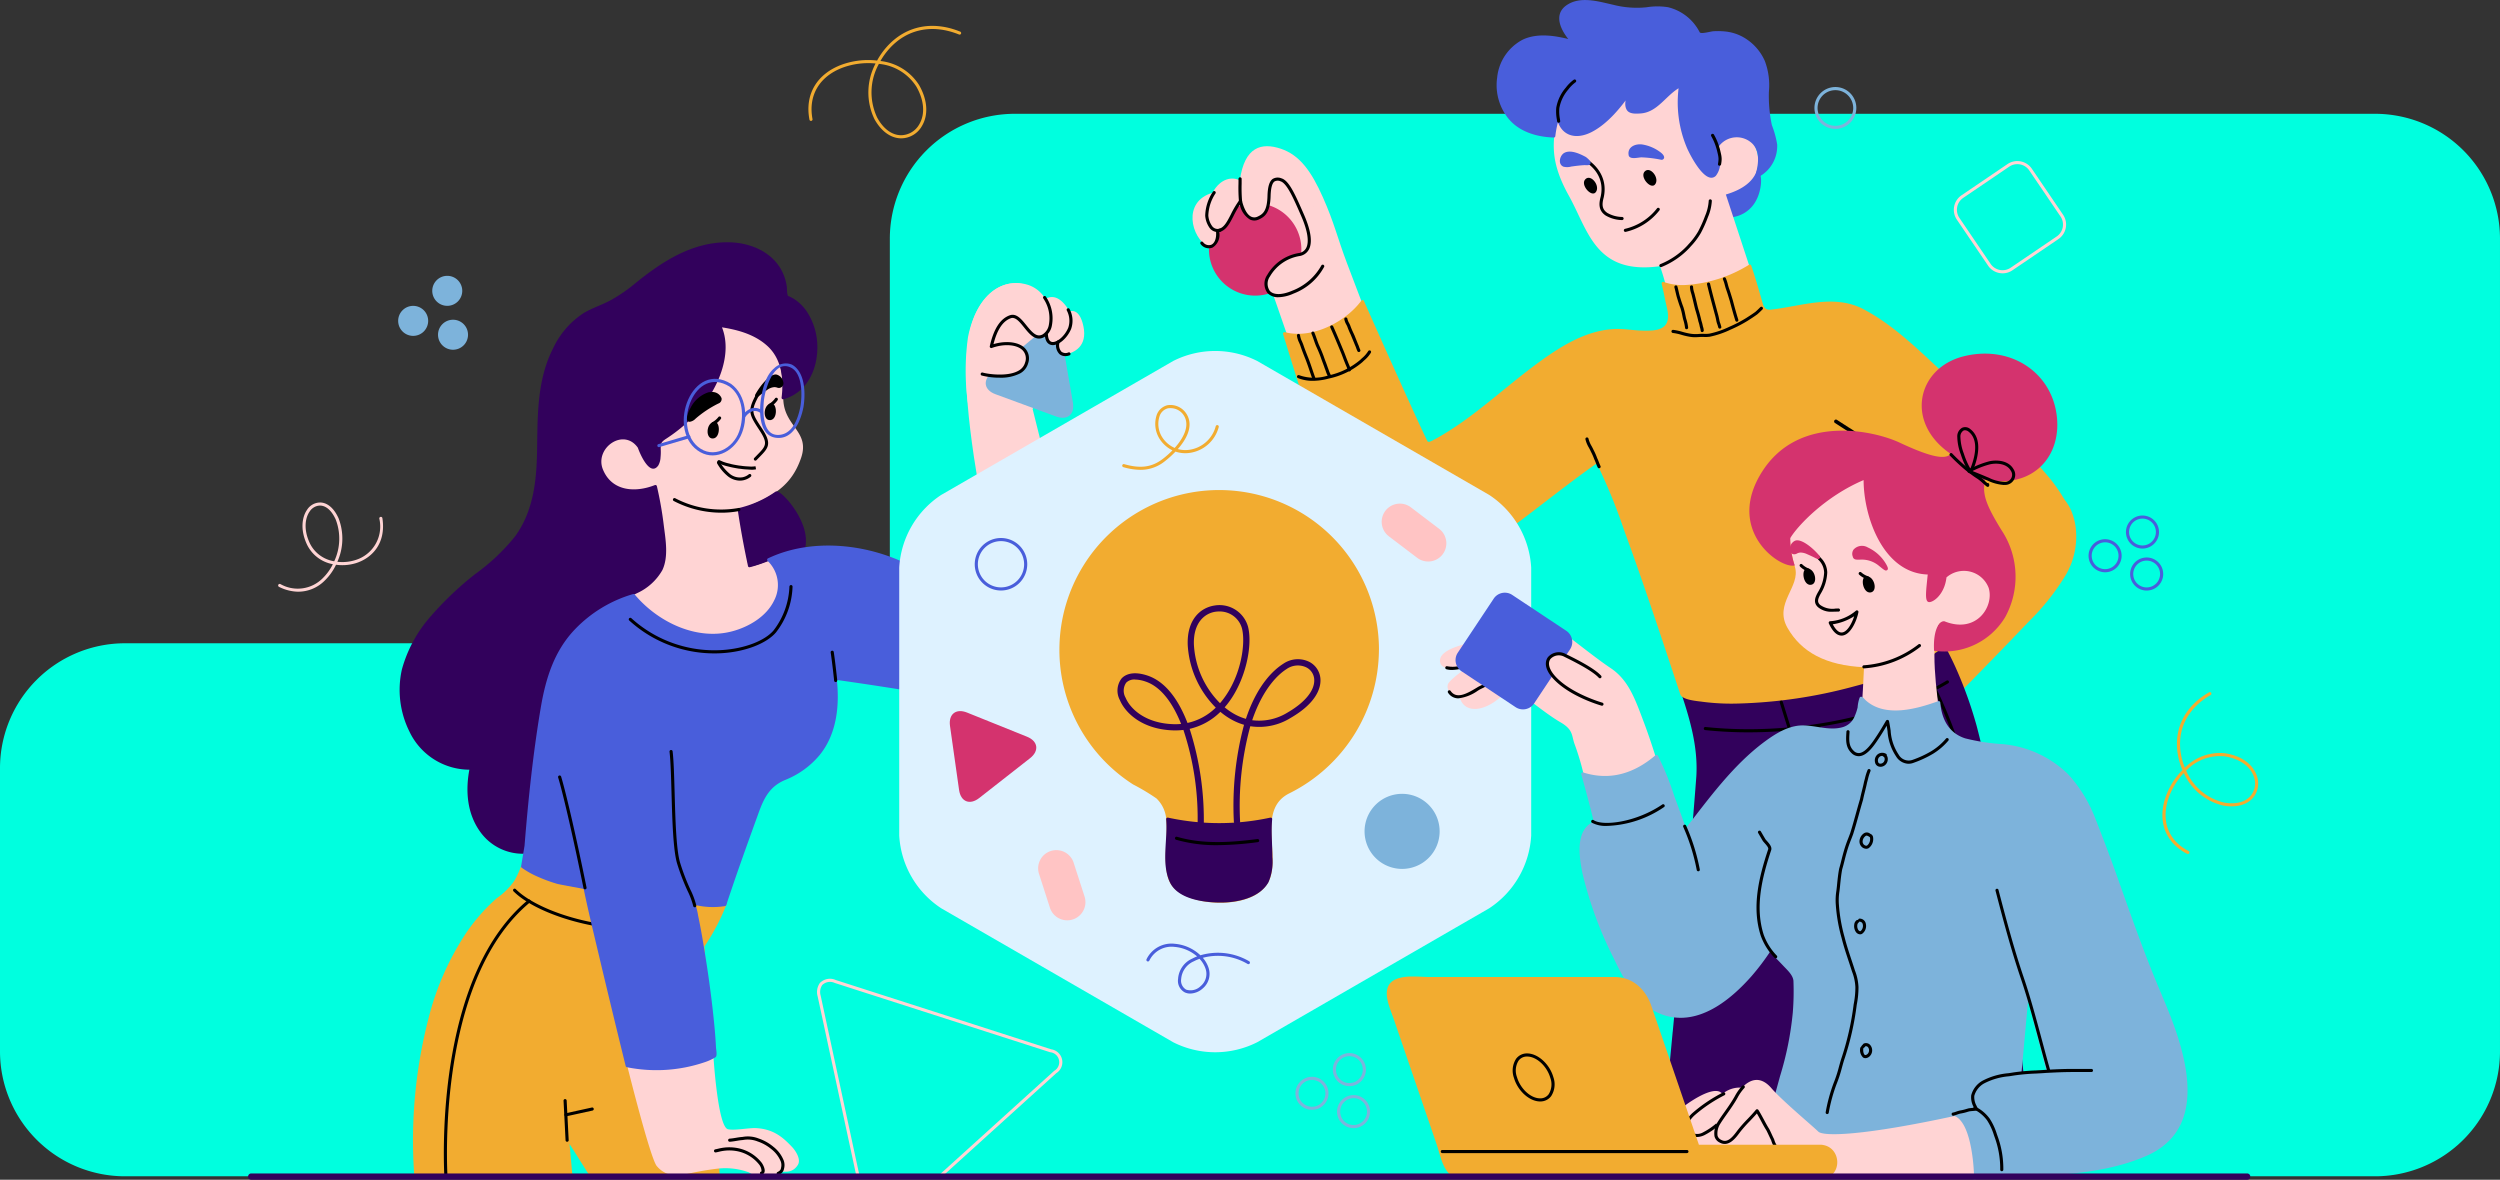 <svg xmlns="http://www.w3.org/2000/svg" xmlns:xlink="http://www.w3.org/1999/xlink" width="400" height="188.754" viewBox="0 0 400 188.754">
  <rect x="0" y="0" width="400" height="188.754" fill="#333333" stroke="none"/>
  <defs>
    <clipPath id="clip-path">
      <rect id="Rectángulo_403392" data-name="Rectángulo 403392" width="321.61" height="188.754" fill="none"/>
    </clipPath>
  </defs>
  <g id="Grupo_1102996" data-name="Grupo 1102996" transform="translate(-180 -3602.793)">
    <path id="Unión_6" data-name="Unión 6" d="M6356,11870a20,20,0,0,1-20-20v-45.284a20,20,0,0,1,20-20h122.374V11720a20,20,0,0,1,20-20H6716a20,20,0,0,1,20,20v130a20,20,0,0,1-20,20Z" transform="translate(-6156.001 -8079)" fill="#00ffdf"/>
    <g id="Grupo_1102995" data-name="Grupo 1102995" transform="translate(219.694 3602.793)">
      <g id="Grupo_1102995-2" data-name="Grupo 1102995" clip-path="url(#clip-path)">
        <path id="Trazado_878675" data-name="Trazado 878675" d="M539.278,162.769c1.57,2.311,3.962,3.8,1.72,5.917-2.5,2.36-9.39,9.515-9.39,9.515l6.19,13.584s9.7-9.8,14.786-15.247,7.826-11.066,4.5-16.888-17.806,3.119-17.806,3.119" transform="translate(-266.241 -78.97)" fill="#f2ac30"/>
        <path id="Trazado_878676" data-name="Trazado 878676" d="M538.815,162.565c.67.947,1.467,1.8,2.121,2.753.893,1.306.228,2.291-.77,3.249-1.208,1.163-2.383,2.359-3.559,3.553q-2.728,2.77-5.425,5.575a.257.257,0,0,0-.039.3q3.1,6.791,6.19,13.584a.252.252,0,0,0,.392.051q3.734-3.771,7.433-7.574,2.9-2.979,5.768-5.989a38.074,38.074,0,0,0,5.855-7.362,12.147,12.147,0,0,0,1.564-8.132c-.342-1.916-1.251-4.16-3.125-5.018-3.168-1.45-7.461.368-10.388,1.619a45.208,45.208,0,0,0-5.928,3.047c-.274.168-.023.6.252.431a44.813,44.813,0,0,1,7.478-3.673A18.377,18.377,0,0,1,552.6,157.6c2.441-.068,3.794,1.076,4.718,3.267,2.883,6.833-3.07,12.994-7.386,17.527-3.554,3.732-7.161,7.413-10.777,11.082q-.888.9-1.779,1.8l.392.051-6.169-13.54c-.073-.161-.159.362-.009.206l.29-.3q.686-.711,1.373-1.42,2.16-2.229,4.338-4.437,1.059-1.073,2.13-2.134a10.644,10.644,0,0,0,1.786-1.839c1.256-2.128-1.135-3.963-2.259-5.551-.184-.26-.617-.011-.43.252" transform="translate(-265.993 -78.64)" fill="#f2ac30"/>
        <path id="Trazado_878677" data-name="Trazado 878677" d="M458.707,226.9c-.3,4.06-3.918,42.416-5.962,64h22.537l6.158-52.773L486.5,290.9h25.737c-1.843-18.2-4.82-47.281-5.571-52.633-1.11-7.9-2.634-21.855-9.287-33.221-4.574-.693-41.306,7.855-41.306,7.855.832,2.494,3.049,8.316,2.633,14" transform="translate(-226.744 -102.669)" fill="#32015c"/>
        <path id="Trazado_878678" data-name="Trazado 878678" d="M454.431,267.467q-1.091,11.586-2.192,23.17h.5q1.523-16.07,3.037-32.141c1-10.612,2.144-21.228,2.929-31.859.293-4.792-1.058-9.33-2.559-13.817q7.6-1.766,15.238-3.4c7.6-1.633,15.276-3.444,23.011-4.292.647-.071,2.374-.47,2.73.145a54.8,54.8,0,0,1,4.376,9.915,102.209,102.209,0,0,1,4.041,18.307c.916,6.374,1.6,12.771,2.28,19.173q2.019,18.977,3.918,37.965h.5q-1.828-18.1-3.728-36.187c-.649-6.138-1.277-12.281-2.113-18.4a131.671,131.671,0,0,0-3.333-17.476,65.867,65.867,0,0,0-3.39-9.411,49.878,49.878,0,0,0-2.329-4.511c-.133-.229-.685-.162-.907-.163a46.854,46.854,0,0,0-8.03,1.03c-4.113.713-8.206,1.539-12.292,2.389q-9.837,2.045-19.627,4.315l-.732.17a.25.25,0,0,0-.174.307c1.521,4.526,2.92,9.095,2.625,13.933-1.005,13.625-2.491,27.229-3.773,40.829" transform="translate(-226.491 -102.41)" fill="#32015c"/>
        <path id="Trazado_878679" data-name="Trazado 878679" d="M504.051,271.113a.25.25,0,0,0-.5,0q-1.931,16.549-3.862,33.1-1.149,9.837-2.3,19.675h.5q1.177-10.085,2.354-20.17,1.766-15.127,3.53-30.255,1.481,15.437,2.961,30.875l1.875,19.55h.5q-.973-10.147-1.947-20.295l-3.115-32.479" transform="translate(-249.106 -135.659)" fill="#32015c"/>
        <path id="Trazado_878680" data-name="Trazado 878680" d="M317.906,77.236c-.554-1.663-2.863-8.225-2.863-8.225s-6.746-4.25-9.7-5.913-4.251-7.392.554-8.779c1.294-2.4,3.271-2.613,4.38-1.966.738-5.452,3.5-6.109,6.546-5.092s4.906,3.636,6.753,7.794,2.281,6.38,3.851,10.538,2.772,7.3,2.772,7.3-3.6,7.577-12.29,4.342" transform="translate(-151.598 -23.469)" fill="#ffd4d4"/>
        <path id="Trazado_878681" data-name="Trazado 878681" d="M322.772,72.526a7.393,7.393,0,1,1-7.392-7.392,7.392,7.392,0,0,1,7.392,7.392" transform="translate(-154.247 -32.62)" fill="#d4336e"/>
        <path id="Trazado_878682" data-name="Trazado 878682" d="M305.512,65.618c1.04,1.178,2.772.554,2.5-2.009,1.732-.14,2.079-2.565,3.673-4.714.693,2.773,1.941,3.119,2.842,2.7s1.663-.97,1.732-3.534.833-3.257,1.941-2.911,2.08,2.911,3.465,6.1,1.525,5.683-.486,6.167a6.932,6.932,0,0,0-4.989,3.4c-1.179,2.148.208,4.228,3.882,2.634a9.163,9.163,0,0,0,4.781-4.159A37,37,0,0,0,322.63,57.58a6.2,6.2,0,0,0-7-4.159l-5.752,4.3-4.574,4.92" transform="translate(-152.903 -26.705)" fill="#ffd4d4"/>
        <path id="Trazado_878683" data-name="Trazado 878683" d="M472.925,61.581c2.679.231,5.5-2.772,4.852-6.376s-6.331,1.894-6.331,1.894Z" transform="translate(-236.11 -27.035)" fill="#495edb"/>
        <path id="Trazado_878684" data-name="Trazado 878684" d="M472.674,61.556a5.052,5.052,0,0,0,4.6-2.988c.575-1.108,1.237-4.079-.192-4.894-1.906-1.087-4.813,1.774-6.062,2.975a.247.247,0,0,0-.064.243l1.479,4.482c.1.3.583.174.481-.133q-.63-1.912-1.262-3.824l-.2-.6c.017.051-.176.265.088.019.425-.395.87-.768,1.325-1.129.835-.663,3.412-2.74,4.263-1.225.718,1.278.062,3.278-.617,4.416a4.347,4.347,0,0,1-3.842,2.157c-.322-.014-.321.485,0,.5" transform="translate(-235.859 -26.76)" fill="#495edb"/>
        <path id="Trazado_878685" data-name="Trazado 878685" d="M418.965,29.494c-.555,3.511-1.2,6.538,1.94,12.174s4.25,12.729,14.6,11.3a35.9,35.9,0,0,1,1.295,4.713l13.583-2.957L446.039,41.5c5.776-1.708,5.681-5.338,4.664-7.74s-10.023-11.94-13.259-12.772-15.154-.185-18.48,8.5" transform="translate(-209.595 -10.378)" fill="#ffd4d4"/>
        <path id="Trazado_878686" data-name="Trazado 878686" d="M449.055,56.83c.852-.952-.7-3-1.6-2.137s.906,2.92,1.6,2.137" transform="translate(-223.969 -27.287)"/>
        <path id="Trazado_878687" data-name="Trazado 878687" d="M430.034,59.33c.851-.953-.7-3-1.607-2.137s.908,2.92,1.607,2.137" transform="translate(-214.442 -28.539)"/>
        <path id="Trazado_878688" data-name="Trazado 878688" d="M433.537,60.236a5.39,5.39,0,0,1-2.615-.724c-1.207-.8-1.088-1.961-.814-2.987.587-2.537-.6-4.759-3.266-6.088a.249.249,0,1,1,.223-.446c2.844,1.419,4.163,3.907,3.528,6.655-.287,1.076-.288,1.855.587,2.44a4.891,4.891,0,0,0,2.358.651.25.25,0,0,1,0,.5" transform="translate(-213.702 -25.023)"/>
        <path id="Trazado_878689" data-name="Trazado 878689" d="M441.207,70.449a.25.25,0,0,1-.058-.492,9.1,9.1,0,0,0,5.135-3.292.25.25,0,0,1,.382.321,9.562,9.562,0,0,1-5.4,3.455.232.232,0,0,1-.058.007" transform="translate(-220.841 -33.343)"/>
        <path id="Trazado_878690" data-name="Trazado 878690" d="M452.591,74.742a.25.25,0,0,1-.09-.482,12.085,12.085,0,0,0,4.3-2.943l.21-.239a10.994,10.994,0,0,0,1.55-2.061,20.087,20.087,0,0,0,1.095-2.465,7.312,7.312,0,0,0,.586-2.41.25.25,0,0,1,.5,0,7.718,7.718,0,0,1-.617,2.583A20.563,20.563,0,0,1,459,69.25a11.379,11.379,0,0,1-1.617,2.158l-.217.246a12.588,12.588,0,0,1-4.487,3.07.25.25,0,0,1-.09.017" transform="translate(-226.542 -31.999)"/>
        <path id="Trazado_878691" data-name="Trazado 878691" d="M442.974,48.264c-.369-1.2,1.062-1.988,3.1-1.155s2.433,1.761,1.8,1.617c-3.649-.831-4.666.046-4.9-.462" transform="translate(-221.822 -23.42)" fill="#495edb"/>
        <path id="Trazado_878692" data-name="Trazado 878692" d="M442.983,47.946c-.408-1.745,2.268-1.072,3.052-.734a5.07,5.07,0,0,1,1.421.886l.1.11q.112.314.145.025c-.35-.053-.7-.146-1.05-.207a11.879,11.879,0,0,0-2.5-.169c-.168.006-1.1.2-1.2.028a.25.25,0,0,0-.431.252c.32.572,1.5.218,2,.208a18.656,18.656,0,0,1,3.146.382.4.4,0,0,0,.494-.358c0-.379-.417-.714-.688-.909a6.547,6.547,0,0,0-2.764-1.168c-1.177-.184-2.528.419-2.209,1.785.074.313.555.181.482-.133" transform="translate(-221.59 -23.169)" fill="#495edb"/>
        <path id="Trazado_878693" data-name="Trazado 878693" d="M424.771,49.981c-1.295-.739-3-1.155-3.558-.416s-.092,1.617.462,1.571a25.356,25.356,0,0,1,3.512-.323c.461,0,0-.508-.416-.832" transform="translate(-210.828 -24.629)" fill="#495edb"/>
        <path id="Trazado_878694" data-name="Trazado 878694" d="M424.646,49.475c-.9-.491-2.415-1.222-3.443-.693-.751.387-1.132,1.833-.159,2.23a2.438,2.438,0,0,0,1.24-.026c.683-.094,1.367-.184,2.057-.222.346-.019.794.121,1-.224s-.445-.858-.647-1.026c-.246-.2-.6.147-.353.353.122.1.631.4.322.391a7.612,7.612,0,0,0-.886.047c-.6.052-1.2.141-1.8.223-.186.025-.371.05-.558.068q-.573-.094-.44-.8c.07-.493.47-.614.859-.653a4.787,4.787,0,0,1,2.551.766c.282.155.534-.276.252-.431" transform="translate(-210.576 -24.339)" fill="#495edb"/>
        <path id="Trazado_878695" data-name="Trazado 878695" d="M429.858,13.922c-.647,3.327.184,9.933,3.418,13.4s2.772-2.726,2.4-3.742c1.847-2.125,5.349-2.522,6.69.9a9.516,9.516,0,0,1-.3,3.953,5.248,5.248,0,0,0,2.715-6.329c-.878-1.94-1.2-5.73-.97-8.687s-2.727-9.656-10.905-7.531c-2.315-4.025-4.7-4.787-8.883-4.16-3.8.569-8.058-2.008-11.246-.945-2.108.7-3.342,2.98-.154,6.168-4.944-1.386-9.379-1.2-11.319,3.7s.553,11.227,8.27,11.366a16.233,16.233,0,0,1,.669-3.107c.6,3.6,3.627,3.661,6.445,1.49a27.433,27.433,0,0,0,5.037-5.406c-1.11,3-.139,3.373,2.033,3.142s4.667-3.605,6.1-4.205" transform="translate(-200.667 -0.259)" fill="#495edb"/>
        <path id="Trazado_878696" data-name="Trazado 878696" d="M429.379,13.6a18.678,18.678,0,0,0,1.2,9.9c.37.942,3,6.271,4.694,4.627a3.435,3.435,0,0,0,.681-2.408,10.558,10.558,0,0,0-.084-1.522c-.065-.549-.248-.717.142-1.1a3.569,3.569,0,0,1,5.114-.1c1.311,1.367.918,3.462.466,5.112a.252.252,0,0,0,.366.282,5.586,5.586,0,0,0,3.123-5.284,15.259,15.259,0,0,0-.848-3.087,22.588,22.588,0,0,1-.476-5.325,10.957,10.957,0,0,0-.656-4.955,8.152,8.152,0,0,0-3.638-3.9,7.5,7.5,0,0,0-2.729-.808,11.432,11.432,0,0,0-1.9-.028c-.386.025-1.957.484-2.147.162a7.713,7.713,0,0,0-5.094-4.017,11.04,11.04,0,0,0-3.451.02,15.307,15.307,0,0,1-5.363-.421c-2.345-.524-5.214-1.41-7.389.084-2.374,1.63-.662,4.493.821,6.037l.243-.417c-2.532-.692-5.568-1.283-8.061-.118a7.684,7.684,0,0,0-4.112,6.072,8.517,8.517,0,0,0,1.727,6.477c1.749,2.212,4.623,3.036,7.331,3.121a.255.255,0,0,0,.25-.25,15.916,15.916,0,0,1,.66-3.041h-.482c.6,3.033,3.042,3.742,5.641,2.407,2.548-1.308,4.689-3.936,6.3-6.263l-.456-.192c-.309.876-.759,2.033-.236,2.917.42.709,1.554.616,2.233.568,2.815-.2,4.164-3.148,6.5-4.266.291-.138.037-.569-.252-.431-1.733.828-2.943,2.584-4.561,3.616a4.153,4.153,0,0,1-2.97.551c-1.256-.24-.491-2.094-.234-2.821.1-.283-.3-.412-.456-.193a26.21,26.21,0,0,1-4.359,4.838,6.91,6.91,0,0,1-3.882,1.9c-1.684.129-2.5-1.323-2.785-2.763-.051-.259-.409-.218-.482,0a16.634,16.634,0,0,0-.677,3.173l.25-.25a9.278,9.278,0,0,1-6.807-2.773,7.776,7.776,0,0,1-1.811-5.81,7.393,7.393,0,0,1,3.667-6.037c2.395-1.26,5.471-.625,7.933.048a.251.251,0,0,0,.243-.417c-1.677-1.745-2.985-4.644.043-5.751,2.479-.907,5.536.439,8,.858,2.306.391,4.554-.343,6.849.007,2.347.359,3.855,2.192,4.994,4.125a.253.253,0,0,0,.282.114c2.737-.671,5.6-.54,7.847,1.314a7.945,7.945,0,0,1,2.721,5.057c.146,1.2-.066,2.447-.04,3.653a22.14,22.14,0,0,0,.563,4.591c.338,1.432.938,2.45.624,3.983a4.843,4.843,0,0,1-2.747,3.494l.367.282c.586-2.141.8-4.388-1-5.993-1.771-1.573-4.381-.641-5.8.9a.252.252,0,0,0-.064.243,7.575,7.575,0,0,1,.182,3.238c-.351,2.547-2.406.089-3.119-.95a17.111,17.111,0,0,1-2.4-11.944c.056-.315-.424-.449-.482-.133" transform="translate(-200.428 0)" fill="#495edb"/>
        <path id="Trazado_878697" data-name="Trazado 878697" d="M419.655,32.4a.249.249,0,0,1-.247-.217l-.044-.318A6.945,6.945,0,0,1,419.269,30a6.69,6.69,0,0,1,1.535-3.224,6.109,6.109,0,0,1,1.25-1.245.25.25,0,1,1,.285.409,5.694,5.694,0,0,0-1.15,1.153,6.2,6.2,0,0,0-1.427,2.979,6.585,6.585,0,0,0,.094,1.73l.045.323a.25.25,0,0,1-.215.28l-.033,0" transform="translate(-209.963 -12.763)"/>
        <path id="Trazado_878698" data-name="Trazado 878698" d="M470.267,47.995l-.038,0a.242.242,0,0,1-.207-.279,4.959,4.959,0,0,0,.089-.79,3.367,3.367,0,0,0-.086-.683c-.085-.38-.181-.81-.317-1.225a8.628,8.628,0,0,0-.763-1.754.249.249,0,1,1,.431-.252,9.118,9.118,0,0,1,.808,1.854,12.924,12.924,0,0,1,.329,1.267,3.817,3.817,0,0,1,.1.793,5.234,5.234,0,0,1-.093.855.26.26,0,0,1-.25.217" transform="translate(-234.84 -21.478)"/>
        <path id="Trazado_878699" data-name="Trazado 878699" d="M332.237,96.123c2.911.832,9.287-.693,12.475-5.128,2.218,4.99,9.7,21.761,10.257,22.593s7.346-4.159,15.109-10.4,12.474-8.038,17.187-7.484,6.931-.139,6.515-2.772-.97-4.852-.97-4.852,5.405,2.217,13.861-2.772c1.8,5.268,1.663,6.238,2.357,7.069s6.931-1.8,12.891-.969,18.251,13.964,24.071,19.406c7.115,6.653,15.362,13.86,11.366,21.9-2.79,5.611-12.843,1.662-12.843,1.662s-.833-2.495-5.268-6.93-11.921-12.06-11.921-12.06,8.779,26.43,10.442,30.449c-8.871,7.485-34.877,11.277-41.926,8.073-2.307-6.921-10.1-30.9-13.564-37.412-10.534,7.346-17.881,14.416-24.117,16.633s-11.783,4.435-17.327-10.673c-3.174-8.651-8.594-26.336-8.594-26.336" transform="translate(-166.391 -42.726)" fill="#f2ac30"/>
        <path id="Trazado_878700" data-name="Trazado 878700" d="M331.917,96.113c4.554,1.193,10.086-1.653,12.758-5.243h-.431c3.253,7.316,6.408,14.7,9.9,21.9.314.647.493,1.064,1.291.8,1.845-.6,3.556-2.061,5.107-3.172,5.742-4.116,10.931-9.2,17.163-12.581a17.55,17.55,0,0,1,6.455-2.149c2.25-.24,4.475.37,6.728.146,1.358-.135,2.705-.713,2.915-2.195a10.2,10.2,0,0,0-.421-3.177c-.173-.9-.365-1.794-.585-2.681l-.307.307a9.949,9.949,0,0,0,3.826.494,21.694,21.694,0,0,0,10.227-3.291l-.366-.149c.705,2.078,1.187,4.242,1.929,6.3.4,1.112,1.032,1.183,2.146,1.032,3.1-.422,6.067-1.228,9.23-1.214a11.53,11.53,0,0,1,6.334,1.971c4.544,2.8,8.484,6.661,12.32,10.336,3.909,3.744,7.846,7.471,11.722,11.249,4.48,4.367,10.109,10.48,7.193,17.194-1.892,4.353-7.7,3.425-11.356,2.349q-.644-.189-1.273-.421c-.237-.088.111.222.062.092s-.119-.286-.185-.426a21.329,21.329,0,0,0-3.56-4.919c-3.683-4.122-7.794-7.917-11.671-11.859q-.91-.925-1.819-1.85a.251.251,0,0,0-.417.243q2.958,8.907,5.979,17.792c1.211,3.559,2.42,7.119,3.7,10.652.181.5.365,1,.556,1.49.076.2.166.357.1.409-.447.37-.923.7-1.4,1.029a32.059,32.059,0,0,1-6.048,3.047,72.034,72.034,0,0,1-15.011,3.951,60.536,60.536,0,0,1-14.222.867,22.367,22.367,0,0,1-2.62-.35c-.313-.061-1.971-.3-2.085-.637q-.789-2.366-1.57-4.736c-1.549-4.671-3.116-9.335-4.732-13.983-1.272-3.661-2.575-7.312-3.959-10.933a70.155,70.155,0,0,0-3.282-7.68.249.249,0,0,0-.341-.089c-5.753,4.025-11.136,8.543-16.876,12.581a32.012,32.012,0,0,1-11.426,5.356c-4.063.9-7.06-1.123-9.266-4.446-3.108-4.681-4.644-10.469-6.4-15.764q-2.96-8.941-5.708-17.953c-.093-.306-.576-.176-.481.133,2.389,7.793,4.838,15.575,7.506,23.277,1.637,4.726,3.336,10.214,7.234,13.611,2.413,2.1,5.384,2.171,8.332,1.35a35.343,35.343,0,0,0,11.022-5.532c5.535-3.928,10.747-8.288,16.311-12.181l-.341-.089a90.737,90.737,0,0,1,4.553,11.092c1.807,4.917,3.507,9.874,5.181,14.837,1.267,3.757,2.506,7.523,3.758,11.284.3.9,2.816,1.07,3.6,1.184a36.112,36.112,0,0,0,5.825.269,78.314,78.314,0,0,0,18.194-2.692c5.119-1.343,10.634-3.148,14.767-6.584a.242.242,0,0,0,.064-.243c-2.239-5.451-3.96-11.153-5.845-16.732q-2.316-6.852-4.6-13.716l-.417.243q4.237,4.316,8.492,8.613c2.117,2.136,4.325,4.206,6.233,6.535a13.57,13.57,0,0,1,2.4,3.726c.179.5,1.824.722,2.234.832a17.961,17.961,0,0,0,5.624.683,6.572,6.572,0,0,0,4.858-2.19,9.138,9.138,0,0,0,1.547-6.828c-.372-2.765-1.979-5.257-3.648-7.415a64.718,64.718,0,0,0-7.182-7.447c-3.764-3.519-7.39-7.18-11.153-10.7-3.578-3.346-7.343-6.9-11.718-9.189-4.7-2.461-9.905-.46-14.808.088-1.044.117-1.18-.641-1.425-1.5-.531-1.856-1.066-3.7-1.687-5.531a.253.253,0,0,0-.366-.149,21.655,21.655,0,0,1-9.976,3.223,9.254,9.254,0,0,1-3.693-.476c-.186-.075-.348.14-.307.306.22.889.407,1.785.585,2.682.246,1.237.922,3.035-.135,4.064-.825.8-2.382.747-3.432.737-1.332-.012-2.645-.264-3.976-.269-5.158-.021-9.833,3.173-13.781,6.144-5.087,3.829-9.865,8.4-15.484,11.468-.2.108-1.079.64-1.222.384-.211-.378-.389-.777-.575-1.169-.752-1.584-1.476-3.182-2.2-4.779q-3.752-8.253-7.421-16.544c-.084-.19-.333-.132-.431,0-2.533,3.4-7.873,6.145-12.193,5.014a.25.25,0,0,0-.133.481" transform="translate(-166.138 -42.475)" fill="#f2ac30"/>
        <path id="Trazado_878701" data-name="Trazado 878701" d="M317.717,76.068a2.273,2.273,0,0,1-1.749-.667,2.477,2.477,0,0,1-.044-2.9,7.186,7.186,0,0,1,5.15-3.518,1.547,1.547,0,0,0,1.1-.829c.479-.961.2-2.736-.782-5-1.238-2.849-2.308-5.309-3.33-5.628a1.08,1.08,0,0,0-.975.023c-.378.27-.588,1.052-.623,2.324-.072,2.7-.928,3.317-1.876,3.754a1.646,1.646,0,0,1-1.44.008,3.627,3.627,0,0,1-1.605-2.361,18.722,18.722,0,0,0-1.013,1.8c-.64,1.244-1.2,2.33-2.292,2.554a2.369,2.369,0,0,1-1.069,2.5,1.625,1.625,0,0,1-1.883-.539.25.25,0,1,1,.374-.33,1.144,1.144,0,0,0,1.307.413c.459-.2.9-.895.753-2.231a.25.25,0,0,1,.228-.276c.984-.079,1.493-1.068,2.137-2.32a16.02,16.02,0,0,1,1.355-2.294.247.247,0,0,1,.249-.1.25.25,0,0,1,.194.184c.431,1.727,1.043,2.339,1.48,2.548a1.167,1.167,0,0,0,1.015-.011c.859-.4,1.522-.893,1.586-3.314.04-1.477.305-2.34.832-2.717a1.576,1.576,0,0,1,1.414-.094c1.184.368,2.108,2.381,3.639,5.906.737,1.7,1.47,4.015.77,5.419a2.041,2.041,0,0,1-1.426,1.091,6.742,6.742,0,0,0-4.829,3.274,2.007,2.007,0,0,0-.024,2.322c.621.682,1.963.667,3.588-.037A9.023,9.023,0,0,0,324.576,71a.25.25,0,0,1,.458.2,9.338,9.338,0,0,1-4.911,4.288,6.207,6.207,0,0,1-2.406.583" transform="translate(-152.86 -28.512)"/>
        <path id="Trazado_878702" data-name="Trazado 878702" d="M338.714,117.175a6.213,6.213,0,0,1-2.379-.443.25.25,0,0,1,.189-.462,7.211,7.211,0,0,0,4.625.06,11.693,11.693,0,0,0,5.163-2.508c.094-.1.206-.2.322-.305a4.5,4.5,0,0,0,.945-1.087.249.249,0,1,1,.436.243,4.958,4.958,0,0,1-1.042,1.211c-.11.1-.218.2-.316.3a12.155,12.155,0,0,1-5.383,2.63,10.174,10.174,0,0,1-2.559.362" transform="translate(-168.366 -56.243)"/>
        <path id="Trazado_878703" data-name="Trazado 878703" d="M338.88,114.363a.251.251,0,0,1-.235-.164c-.153-.42-.3-.847-.445-1.279-.207-.608-.42-1.237-.662-1.857-.259-.644-.552-1.376-.79-2.091-.062-.186-.141-.367-.219-.547a3.623,3.623,0,0,1-.348-1.127.249.249,0,1,1,.5-.042,3.248,3.248,0,0,0,.309.971c.083.193.167.387.234.588.234.7.524,1.426.78,2.065s.463,1.267.671,1.881c.146.428.289.852.442,1.268a.25.25,0,0,1-.149.32.259.259,0,0,1-.086.015" transform="translate(-168.366 -53.601)"/>
        <path id="Trazado_878704" data-name="Trazado 878704" d="M343.739,113.669a.249.249,0,0,1-.212-.117,5.091,5.091,0,0,1-.418-.956c-.051-.142-.1-.285-.158-.423-.1-.292-.2-.568-.305-.845s-.208-.555-.3-.832c-.2-.557-.452-1.17-.775-1.868-.144-.336-.262-.679-.376-1.011s-.229-.665-.365-.981a.25.25,0,1,1,.458-.2c.144.333.263.68.379,1.016s.227.657.36.971c.326.706.585,1.332.79,1.909.093.276.195.548.3.819s.213.566.307.85c.053.13.106.278.159.426a4.646,4.646,0,0,0,.371.86.25.25,0,0,1-.079.344.246.246,0,0,1-.132.038" transform="translate(-170.685 -53.23)"/>
        <path id="Trazado_878705" data-name="Trazado 878705" d="M349.892,111.633a.249.249,0,0,1-.242-.189,5.644,5.644,0,0,0-.281-.752c-.063-.147-.124-.291-.173-.423-.115-.275-.221-.558-.327-.841s-.2-.543-.316-.815l-.026-.064c-.536-1.294-1.09-2.633-1.681-3.949a.25.25,0,0,1,.456-.2c.593,1.322,1.149,2.664,1.686,3.962l.026.064c.115.277.219.554.323.831s.208.555.323.832c.05.134.109.272.168.412a6.034,6.034,0,0,1,.305.825.25.25,0,0,1-.242.311" transform="translate(-173.697 -52.21)"/>
        <path id="Trazado_878706" data-name="Trazado 878706" d="M353.689,107.286a.249.249,0,0,1-.223-.137,4.374,4.374,0,0,1-.2-.494,4.231,4.231,0,0,0-.171-.432l-.707-1.716a12.653,12.653,0,0,1-.555-1.319c-.033-.076-.086-.179-.142-.287a2.793,2.793,0,0,1-.331-.87.25.25,0,0,1,.5-.063,2.458,2.458,0,0,0,.28.7c.061.119.12.234.164.338a12.619,12.619,0,0,0,.54,1.285l.151.326.559,1.4a4.25,4.25,0,0,1,.187.468,3.987,3.987,0,0,0,.174.437.25.25,0,0,1-.11.335.252.252,0,0,1-.112.026" transform="translate(-175.969 -50.959)"/>
        <path id="Trazado_878707" data-name="Trazado 878707" d="M459.113,98.491a.249.249,0,0,1-.248-.225,7.006,7.006,0,0,0-.311-1.377c-.051-.214-.09-.406-.13-.6a10.049,10.049,0,0,0-.286-1.159c-.226-.588-.412-1.193-.592-1.777-.082-.3-.14-.553-.2-.809s-.114-.5-.183-.754a.25.25,0,0,1,.482-.132c.07.258.129.517.188.775s.113.5.182.75c.185.6.368,1.2.593,1.779a10.653,10.653,0,0,1,.306,1.226c.038.187.077.374.121.562a7.171,7.171,0,0,1,.327,1.464.25.25,0,0,1-.223.273h-.025" transform="translate(-228.953 -45.814)"/>
        <path id="Trazado_878708" data-name="Trazado 878708" d="M464.113,98.953a.25.25,0,0,1-.25-.25,1.544,1.544,0,0,0-.085-.419c-.017-.058-.033-.114-.047-.167a5.965,5.965,0,0,0-.225-.86c-.155-.714-.354-1.389-.511-1.9-.1-.361-.179-.714-.262-1.067s-.158-.681-.249-1.021c-.034-.171-.082-.331-.131-.5a3.7,3.7,0,0,1-.2-1.046.25.25,0,1,1,.5,0,3.324,3.324,0,0,0,.181.9c.053.179.1.354.138.524.088.33.169.676.25,1.021s.162.7.255,1.043c.157.512.359,1.2.512,1.906a6.171,6.171,0,0,1,.232.89l.037.125a1.968,1.968,0,0,1,.106.562.25.25,0,0,1-.25.25" transform="translate(-231.456 -45.814)"/>
        <path id="Trazado_878709" data-name="Trazado 878709" d="M469.665,97.934a.25.25,0,0,1-.237-.171c-.023-.071-.047-.154-.07-.237s-.045-.157-.068-.225a3.547,3.547,0,0,1-.193-.677,10.782,10.782,0,0,0-.262-1.091c-.052-.187-.1-.374-.151-.561l-.171-.638c-.317-1.184-.618-2.3-.893-3.477a.25.25,0,0,1,.487-.114c.273,1.167.571,2.281.888,3.461l.173.643c.046.186.1.369.148.552a11.006,11.006,0,0,1,.273,1.136,3.092,3.092,0,0,0,.17.594c.03.088.055.174.079.261s.043.151.065.216a.249.249,0,0,1-.237.328" transform="translate(-234.191 -45.35)"/>
        <path id="Trazado_878710" data-name="Trazado 878710" d="M474.941,95.991a.25.25,0,0,1-.238-.174c-.338-1.064-.623-2.123-.881-3.108l-.131-.428c-.143-.471-.29-.958-.465-1.445-.079-.219-.142-.454-.206-.692a5.992,5.992,0,0,0-.294-.907.25.25,0,0,1,.456-.206,6.376,6.376,0,0,1,.32.984c.06.224.118.445.193.651.179.5.328.993.473,1.47l.133.436c.259.989.542,2.041.877,3.094a.25.25,0,0,1-.163.313.244.244,0,0,1-.075.011" transform="translate(-236.741 -44.515)"/>
        <path id="Trazado_878711" data-name="Trazado 878711" d="M460.058,103.2a5.169,5.169,0,0,1-.944-.081,10.448,10.448,0,0,1-1.253-.293,8.358,8.358,0,0,0-1.407-.305.25.25,0,0,1,.05-.5,8.855,8.855,0,0,1,1.49.32,10.161,10.161,0,0,0,1.2.282,5.593,5.593,0,0,0,1.512.045,5.937,5.937,0,0,1,.7-.01,4.734,4.734,0,0,0,.9-.034,14.008,14.008,0,0,0,3.176-1.091,20.769,20.769,0,0,0,2.645-1.369c.5-.32,1.013-.644,1.512-1.007.262-.219.549-.506.8-.76a.249.249,0,1,1,.353.352c-.261.261-.556.557-.848.8-.524.382-1.04.71-1.539,1.028a21.376,21.376,0,0,1-2.722,1.411,14.375,14.375,0,0,1-3.3,1.127,5.149,5.149,0,0,1-.992.041,5.581,5.581,0,0,0-.643.008c-.251.021-.48.031-.694.031" transform="translate(-228.489 -49.244)"/>
        <path id="Trazado_878712" data-name="Trazado 878712" d="M430.837,145.142a.249.249,0,0,1-.223-.138c-.109-.219-.2-.454-.287-.681s-.169-.439-.268-.636a9.884,9.884,0,0,0-.545-1.23c-.1-.23-.208-.425-.314-.62a4.755,4.755,0,0,1-.548-1.331.25.25,0,0,1,.49-.1,4.3,4.3,0,0,0,.5,1.192c.111.207.222.413.316.627a9.783,9.783,0,0,1,.563,1.269,6.945,6.945,0,0,1,.273.647c.087.226.17.44.268.637a.25.25,0,0,1-.223.361" transform="translate(-214.676 -70.218)"/>
        <path id="Trazado_878713" data-name="Trazado 878713" d="M513.775,138.783a.284.284,0,0,1-.129-.031,5.636,5.636,0,0,1-1.286-1.018c-.148-.143-.3-.287-.452-.424a10.083,10.083,0,0,0-1.475-1.04l-1.93-1.241a.3.3,0,0,1-.091-.409.284.284,0,0,1,.4-.095l1.92,1.236a10.548,10.548,0,0,1,1.551,1.1c.164.146.32.3.474.444a5.1,5.1,0,0,0,1.15.92.3.3,0,0,1,.129.4.288.288,0,0,1-.258.165" transform="translate(-254.602 -67.35)"/>
        <path id="Trazado_878714" data-name="Trazado 878714" d="M540.69,198.518a.25.25,0,0,1-.234-.162l-3.223-8.664a.25.25,0,0,1,.468-.174l3.223,8.663a.25.25,0,0,1-.147.321.256.256,0,0,1-.087.015" transform="translate(-269.05 -94.833)"/>
        <path id="Trazado_878715" data-name="Trazado 878715" d="M473.765,226.4a66.373,66.373,0,0,1-6.945-.357.248.248,0,0,1-.222-.275.244.244,0,0,1,.274-.222c13.471,1.418,28.607-1.494,38.565-7.417a.25.25,0,1,1,.256.429c-8.358,4.972-20.327,7.841-31.927,7.841" transform="translate(-233.682 -109.227)"/>
        <path id="Trazado_878716" data-name="Trazado 878716" d="M534.368,239.854a6.153,6.153,0,0,1-2.409-.509c-3.691-1.561-6.622-6.474-7.782-10.377a.25.25,0,0,1,.479-.142c1.164,3.916,4.113,8.628,7.5,10.06a5.513,5.513,0,0,0,4.9-.229.25.25,0,1,1,.231.442,6.252,6.252,0,0,1-2.916.755" transform="translate(-262.514 -114.511)"/>
        <path id="Trazado_878717" data-name="Trazado 878717" d="M547.036,242.44a.249.249,0,0,1-.248-.226c-.954-10.09-6.16-20.6-6.212-20.7a.25.25,0,1,1,.446-.223c.053.106,5.3,10.694,6.263,20.879a.25.25,0,0,1-.225.272h-.024" transform="translate(-270.719 -110.757)"/>
        <path id="Trazado_878718" data-name="Trazado 878718" d="M308.776,67.8a1.637,1.637,0,0,1-1.249-.6,3.871,3.871,0,0,1-.751-2.031,7.248,7.248,0,0,1,1.213-3.8.25.25,0,1,1,.428.257,6.784,6.784,0,0,0-1.143,3.531,3.372,3.372,0,0,0,.647,1.74,1.1,1.1,0,0,0,1.15.363.25.25,0,1,1,.146.477,1.5,1.5,0,0,1-.441.066" transform="translate(-153.637 -30.67)"/>
        <path id="Trazado_878719" data-name="Trazado 878719" d="M317.768,60.965a.25.25,0,0,1-.248-.223,25.221,25.221,0,0,1-.079-2.879c0-.267.005-.529.005-.78a.25.25,0,1,1,.5,0c0,.253,0,.516,0,.785a24.8,24.8,0,0,0,.077,2.82.25.25,0,0,1-.221.275h-.027" transform="translate(-158.978 -28.464)"/>
        <path id="Trazado_878720" data-name="Trazado 878720" d="M499.858,244.9a10.717,10.717,0,0,1-2.745-.411.249.249,0,0,1-.167-.165L490.93,224.9a.249.249,0,1,1,.477-.147l5.977,19.3a8.209,8.209,0,0,0,3.681.212c-1.225-4.247-4.091-15.3-4.121-15.411a.25.25,0,1,1,.484-.126c.029.115,3,11.579,4.185,15.63a.25.25,0,0,1-.154.3,4.69,4.69,0,0,1-1.6.244" transform="translate(-245.862 -112.471)"/>
        <path id="Trazado_878721" data-name="Trazado 878721" d="M138.416,140.5a15.29,15.29,0,0,1-3.828,1.406c-.329.051-1.531-9.168-1.531-9.168,5.579-2.045,8.316-3.974,9.794-8.224s-2.6-4.989-2.83-9.274c-.184-3.426.52-14.475-12.231-12.811s-23.01,19.683-17.836,25.136,9.888,6.19,9.8,7.578-4.99,8.963-5.267,9.332,3.511,7.854,7.392,9.426,25.412.832,16.54-13.4" transform="translate(-54.382 -51.214)" fill="#ffd4d4"/>
        <path id="Trazado_878722" data-name="Trazado 878722" d="M53.595,327.207c-.555-8.039-.555-34.237,14.831-45.6,1.247-.97,2.264-3.881,2.264-3.881,6.884,1.8,24.534,6.515,32.342,6.1a42.428,42.428,0,0,1-3.511,6.653l2.448,36.592-20.1.416-4.019-6.376.554,6.1Z" transform="translate(-26.76 -139.09)" fill="#f2ac30"/>
        <path id="Trazado_878723" data-name="Trazado 878723" d="M53.573,326.957a78.6,78.6,0,0,1,2.073-24.292A44.675,44.675,0,0,1,61.8,288.373a29.141,29.141,0,0,1,5.3-5.878,10.051,10.051,0,0,0,2.305-2.281,13.74,13.74,0,0,0,1.22-2.591c.01-.027.02-.054.029-.082l-.307.175c5.255,1.375,10.516,2.728,15.825,3.881,5.361,1.164,11.06,2.485,16.584,2.227l-.241-.316a34.776,34.776,0,0,1-3.408,6.47c-.2.315-.08.737-.056,1.094q.262,3.922.525,7.843.767,11.479,1.535,22.957l.331,4.947.25-.25-15.4.318-3.5.073-.949.019c-.427.008,0,.187-.123-.007l-3.933-6.24c-.123-.195-.489-.135-.465.126q.276,3.05.554,6.1l.25-.25H53.324a.25.25,0,0,0,0,.5H78.134a.25.25,0,0,0,.25-.25q-.277-3.049-.554-6.1l-.465.126,3.933,6.24c.227.36.557.255.947.247l3.426-.071,16.027-.332a.251.251,0,0,0,.25-.25q-1.193-17.832-2.386-35.663-.025-.376-.05-.751c-.02-.293-.071-.009.163-.382A34.645,34.645,0,0,0,103,283.64a.25.25,0,0,0-.241-.316c-5.488.257-11.121-1.061-16.451-2.209-5.311-1.144-10.57-2.5-15.824-3.881a.255.255,0,0,0-.307.174,15.468,15.468,0,0,1-1.048,2.3,11.121,11.121,0,0,1-2.851,2.84,29.665,29.665,0,0,0-4.907,5.576,44.155,44.155,0,0,0-6.055,13.821A77.96,77.96,0,0,0,53.039,326.4q.016.276.035.553c.022.319.521.321.5,0" transform="translate(-26.489 -138.84)" fill="#f2ac30"/>
        <path id="Trazado_878724" data-name="Trazado 878724" d="M98.378,290.856a.246.246,0,0,1-.042,0c-5.677-.977-10.917-3.181-13.35-5.614a.25.25,0,0,1,.353-.353c2.365,2.365,7.5,4.514,13.081,5.475a.25.25,0,0,1-.042.5" transform="translate(-42.526 -142.64)"/>
        <path id="Trazado_878725" data-name="Trazado 878725" d="M63.061,332.629a.249.249,0,0,1-.249-.239c-.236-5.3-.7-32.309,13.4-44a.25.25,0,1,1,.319.384c-13.915,11.545-13.451,38.343-13.217,43.6a.249.249,0,0,1-.238.261h-.011" transform="translate(-31.421 -144.401)"/>
        <path id="Trazado_878726" data-name="Trazado 878726" d="M159.07,169.659c4.118-1,5.885-2.374,8.612-2.651.924-2.958-2.171-8.039-4.342-8.964a17.608,17.608,0,0,1-5.914,2.634c.646,4.363,1.645,8.981,1.645,8.981" transform="translate(-78.842 -79.152)" fill="#32015c"/>
        <path id="Trazado_878727" data-name="Trazado 878727" d="M158.891,169.636c2.871-.72,5.6-2.295,8.545-2.642a.257.257,0,0,0,.241-.183c.718-2.658-.86-5.607-2.489-7.608-.25-.307-1.684-1.986-2.22-1.637a16.937,16.937,0,0,1-5.854,2.609.254.254,0,0,0-.174.307q.679,4.514,1.645,8.981c.068.315.549.182.481-.132q-.961-4.462-1.645-8.981l-.174.306a12.315,12.315,0,0,0,2.506-.8c.51-.219,1.009-.454,1.5-.7.258-.131,1.685-1.17,1.894-1.071,1.806.854,3.035,3.222,3.706,4.989a7.012,7.012,0,0,1,.48,2.893c-.051.888-1.5.808-2.224,1.037-2.142.676-4.166,1.6-6.355,2.153a.25.25,0,0,0,.133.482" transform="translate(-78.596 -78.888)" fill="#32015c"/>
        <path id="Trazado_878728" data-name="Trazado 878728" d="M143.921,161.974a16.471,16.471,0,0,1-7.645-1.878.25.25,0,0,1,.235-.44,15.824,15.824,0,0,0,10.152,1.563.25.25,0,0,1,.1.49,14.932,14.932,0,0,1-2.837.266" transform="translate(-68.184 -79.944)"/>
        <path id="Trazado_878729" data-name="Trazado 878729" d="M87.143,110.686c1.226,3.861,3.725,4.886,3.084-.882,10.881-6.514,11.261-15.474,9.737-18.592,6.722.9,11.229,3.951,10.188,11.574,7.138-1.87,6.654-13.93.484-16.147-.138-8.733-9.66-10.94-19.058-5.614-4.213,2.387-5.71,5.3-11.451,7.545C73.4,91.2,71.06,99.8,71.06,107.039c0,11.013-.064,16.4-8.727,23.122s-16.794,15.257-11.782,25.851a10.483,10.483,0,0,0,9.7,6.03c-1.871,8.662,3.465,13.791,8.594,13.445,0,0,1.455-18.019,3.327-25.92s5.543-11.159,11.713-14.277,7.749-4.218,7.138-10.188a66.712,66.712,0,0,0-1.316-8.109c-5.475,2.287-8.194-.886-8.8-3.188-.97-3.673,4.089-6.515,6.237-3.119" transform="translate(-24.548 -39.141)" fill="#32015c"/>
        <path id="Trazado_878730" data-name="Trazado 878730" d="M86.66,110.5c.287.863,1.915,4.764,3.273,2.871a2.881,2.881,0,0,0,.364-1.3,8.423,8.423,0,0,0,.033-1.279c-.021-.972.064-1.187.895-1.724a25.217,25.217,0,0,0,4.986-4.237c3.105-3.432,5.9-9.383,3.728-14l-.282.366c2.756.386,5.6,1.115,7.714,3.028,2.336,2.115,2.663,5.35,2.291,8.305a.25.25,0,0,0,.315.241c3.893-1.1,5.566-5.023,5.4-8.807a10.275,10.275,0,0,0-1.761-5.356,7.254,7.254,0,0,0-1.686-1.7,5.929,5.929,0,0,0-1.192-.655c-.23-.1-.2-1.23-.241-1.531-.7-4.729-4.986-7.045-9.43-7.069-5.792-.031-10.633,3.154-14.934,6.668a25.672,25.672,0,0,1-3.65,2.514c-1.439.81-3.031,1.284-4.45,2.127A13.49,13.49,0,0,0,73.167,94.5c-2.633,5.091-2.537,10.733-2.621,16.3-.074,4.933-.55,9.806-3.525,13.916a32.442,32.442,0,0,1-6.355,6.006,51.5,51.5,0,0,0-7.1,6.736A21.334,21.334,0,0,0,48.915,146a14.944,14.944,0,0,0,1.179,9.886,10.66,10.66,0,0,0,9.918,6.153l-.241-.316c-.722,3.541-.483,7.291,1.7,10.293a8.378,8.378,0,0,0,7.137,3.468.255.255,0,0,0,.25-.25,219.857,219.857,0,0,1,2.913-23.962c1.041-5.379,3.11-10.17,7.651-13.456a69.991,69.991,0,0,1,7.155-4.037,8.846,8.846,0,0,0,4.02-3.685c1-2.151.506-4.855.224-7.1a57.93,57.93,0,0,0-1.111-6.322.248.248,0,0,0-.306-.174c-3.132,1.245-6.875,1.028-8.317-2.47-1.416-3.435,3.319-6.791,5.6-3.471.181.263.614.014.431-.252-2.172-3.159-7.333-1.05-6.8,2.739a5.675,5.675,0,0,0,2.473,3.844c2.01,1.381,4.625.932,6.74.091l-.307-.174a60.738,60.738,0,0,1,1.149,6.638c.292,2.313.708,5.02-.6,7.11-1.244,1.991-3.909,3.071-5.907,4.089a30.9,30.9,0,0,0-6.352,4.045c-3.833,3.323-5.414,8.131-6.33,12.967-.933,4.928-1.487,9.935-2.013,14.919-.3,2.883-.585,5.77-.819,8.659l.25-.25a7.955,7.955,0,0,1-6.574-3.05c-2.3-2.786-2.469-6.694-1.779-10.079a.253.253,0,0,0-.241-.316,10.214,10.214,0,0,1-9.147-5.241c-3.556-6.207-1.4-13.009,2.813-18.2a48.012,48.012,0,0,1,7.032-6.777,40.176,40.176,0,0,0,6.355-5.849c2.853-3.576,3.7-7.914,3.913-12.379.269-5.534-.181-10.941,1.722-16.264a15.3,15.3,0,0,1,4.353-6.555,14.047,14.047,0,0,1,3.81-2.092,21.613,21.613,0,0,0,4.013-2.27c2.048-1.444,3.831-3.214,5.959-4.552a21,21,0,0,1,8.935-3.143,10.854,10.854,0,0,1,7.162,1.551,7.992,7.992,0,0,1,3.213,6.62.258.258,0,0,0,.183.241c6.312,2.413,6.126,13.8-.484,15.666l.316.241c.375-2.985.012-6.008-2.082-8.3-2.074-2.274-5.363-3.1-8.29-3.51a.253.253,0,0,0-.282.367c1.115,2.366.626,5.343-.2,7.709-1.6,4.6-5.391,8.074-9.45,10.542a.245.245,0,0,0-.123.216c.061.614.506,3.728-.593,3.8-1.022.068-1.785-2.336-2-2.987-.1-.3-.583-.174-.481.133" transform="translate(-24.305 -38.891)" fill="#32015c"/>
        <path id="Trazado_878731" data-name="Trazado 878731" d="M148.312,135.2c-1.267.168-1.422,2.737-.174,2.668s1.212-2.807.174-2.668" transform="translate(-73.76 -67.709)"/>
        <path id="Trazado_878732" data-name="Trazado 878732" d="M148.82,134.856a.25.25,0,0,1-.142-.455l.053-.037a3.175,3.175,0,0,0,.91-.779.25.25,0,0,1,.436.243,3.355,3.355,0,0,1-1.062.947l-.054.037a.25.25,0,0,1-.141.044" transform="translate(-74.407 -66.837)"/>
        <path id="Trazado_878733" data-name="Trazado 878733" d="M166.559,129.3c-1.259.215-1.32,2.787-.075,2.673s1.11-2.849.075-2.673" transform="translate(-82.927 -64.754)"/>
        <path id="Trazado_878734" data-name="Trazado 878734" d="M167.032,128.935a.25.25,0,0,1-.15-.449l.064-.048a3.142,3.142,0,0,0,.869-.8.25.25,0,1,1,.445.226,3.3,3.3,0,0,1-1.016.977l-.063.047a.246.246,0,0,1-.149.05" transform="translate(-83.528 -63.853)"/>
        <path id="Trazado_878735" data-name="Trazado 878735" d="M161.8,136.714a.25.25,0,0,1-.18-.423c.151-.158.3-.3.432-.443,1.431-1.457,1.816-1.848.4-3.993l-.072-.11c-1.654-2.515-1.886-3.011-.388-5.794a.249.249,0,1,1,.439.237c-1.4,2.6-1.23,2.854.367,5.284l.072.11c1.632,2.481,1.017,3.106-.466,4.617-.135.138-.279.284-.429.44a.247.247,0,0,1-.179.076" transform="translate(-80.632 -63.013)"/>
        <path id="Trazado_878736" data-name="Trazado 878736" d="M141.7,128.567c-.885,1.6-.728,2.425.416,1.421a17.494,17.494,0,0,1,3.708-2.461c.935-.415.032-1.587-1.456-1.316a4.717,4.717,0,0,0-2.668,2.357" transform="translate(-70.681 -63.189)"/>
        <path id="Trazado_878737" data-name="Trazado 878737" d="M141.1,130.426h0a.441.441,0,0,1-.39-.218c-.253-.429.142-1.331.519-2.012a4.888,4.888,0,0,1,2.842-2.482,2.718,2.718,0,0,1,.479-.044,1.571,1.571,0,0,1,1.635.974.758.758,0,0,1-.513.86,17.235,17.235,0,0,0-3.645,2.42,1.6,1.6,0,0,1-.927.5m0-.5,0,.25v-.25h0m3.452-3.757a2.188,2.188,0,0,0-.39.036,4.526,4.526,0,0,0-2.494,2.232,3.144,3.144,0,0,0-.535,1.485,1.528,1.528,0,0,0,.568-.372,17.84,17.84,0,0,1,3.771-2.5c.177-.078.253-.179.228-.3-.051-.242-.479-.578-1.147-.578" transform="translate(-70.43 -62.939)"/>
        <path id="Trazado_878738" data-name="Trazado 878738" d="M163.014,123.589c.9-1.628,2.39-3.257,3.153-3.049s1.109,1.248.658,1.56-.8-.555-2.287.45c-1.306.881-1.595,1.316-1.524,1.039" transform="translate(-81.636 -60.36)"/>
        <path id="Trazado_878739" data-name="Trazado 878739" d="M162.772,123.674h-.122l-.087-.1a.328.328,0,0,1-.04-.293l.023-.059c.921-1.666,2.506-3.425,3.437-3.169a1.488,1.488,0,0,1,1.025,1.158.735.735,0,0,1-1,.907,1.553,1.553,0,0,0-.413-.066,2.2,2.2,0,0,0-1.172.46c-.615.414-1,.728-1.229.915s-.307.25-.428.25m3.006-3.15c-.488,0-1.395.842-2.18,1.96.16-.117.343-.247.553-.388a2.655,2.655,0,0,1,1.451-.546,2.007,2.007,0,0,1,.54.083c.129.034.2.08.294.014a.351.351,0,0,0,.083-.353.986.986,0,0,0-.664-.761.291.291,0,0,0-.075-.009" transform="translate(-81.386 -60.112)"/>
        <path id="Trazado_878740" data-name="Trazado 878740" d="M153.945,150.935a3.154,3.154,0,0,1-2.062-.833,7.175,7.175,0,0,1-1.545-1.9.25.25,0,1,1,.432-.25,6.668,6.668,0,0,0,1.433,1.769,2.546,2.546,0,0,0,2.186.675,2.3,2.3,0,0,0,.99-.462.249.249,0,0,1,.331.373,2.775,2.775,0,0,1-1.214.576,2.945,2.945,0,0,1-.552.053" transform="translate(-75.276 -74.034)"/>
        <path id="Trazado_878741" data-name="Trazado 878741" d="M155.962,149.018c-.127,0-.255-.009-.382-.018-.4-.028-.8-.04-1.188-.093-.176-.024-.352-.049-.529-.062-.487-.08-.878-.147-1.319-.249-.132-.035-.255-.065-.377-.095a7.257,7.257,0,0,1-.8-.226,3.467,3.467,0,0,1-.452-.179c-.1-.045-.2-.092-.313-.134a.249.249,0,0,1,.177-.466c.119.045.232.1.341.145a3.078,3.078,0,0,0,.4.16,6.81,6.81,0,0,0,.759.215c.127.031.254.061.381.1.418.1.8.161,1.258.237.164.011.351.037.537.063.4.056.778.063,1.155.09a3.8,3.8,0,0,0,.919-.047l.092.491a4.069,4.069,0,0,1-.664.073" transform="translate(-75.346 -73.861)"/>
        <path id="Trazado_878742" data-name="Trazado 878742" d="M158.85,132.23a2.511,2.511,0,0,1,1.149-.946,1.446,1.446,0,0,1,1.337.3.25.25,0,0,0,.252-.431,1.965,1.965,0,0,0-1.722-.352,2.853,2.853,0,0,0-1.447,1.175c-.183.266.25.515.431.252" transform="translate(-79.318 -65.469)" fill="#495edb"/>
        <path id="Trazado_878743" data-name="Trazado 878743" d="M147.207,122.228c-6.174-3.842-10.318,7.017-5.41,10.615,2.577,1.888,5.683.326,6.949-2.288s.963-6.519-1.539-8.327c-.262-.189-.51.244-.252.431,2.2,1.59,2.37,4.839,1.546,7.192-.949,2.716-4.163,4.488-6.62,2.416-4.062-3.424-.467-13.057,5.074-9.608.274.171.525-.261.252-.431" transform="translate(-69.931 -60.808)" fill="#495edb"/>
        <path id="Trazado_878744" data-name="Trazado 878744" d="M131.469,141.4l4.817-1.421a.25.25,0,0,0-.133-.481l-4.817,1.421a.25.25,0,0,0,.133.481" transform="translate(-65.688 -69.86)" fill="#495edb"/>
        <path id="Trazado_878745" data-name="Trazado 878745" d="M171.055,123.436c.343-2.1.311-5.621-1.86-6.8a2.629,2.629,0,0,0-2.843.61c-1.236,1.036-1.739,2.881-2.018,4.391-.377,2.046-.595,6.37,2.357,6.715,2.72.318,3.94-2.726,4.364-4.913.061-.314-.42-.448-.481-.133-.351,1.814-1.169,4.351-3.323,4.571-2.762.282-2.7-3.6-2.536-5.375.166-1.846,1.591-6.871,4.421-5.331,1.8.98,1.715,4.441,1.438,6.135-.051.315.429.45.481.133" transform="translate(-82.194 -58.303)" fill="#495edb"/>
        <path id="Trazado_878746" data-name="Trazado 878746" d="M148.817,355.513c.567-.908-.405-2.316-.9-2.841-1.465-1.553-2.98-2.911-5.844-3.049-1.049-.05-3.4.419-4.435.185-1.676-.378-2.357-12.1-2.357-12.1-6.653.9-13.768,1.941-13.768,1.941s3.748,15.059,4.759,16.079a4.211,4.211,0,0,0,4.2,1.385,45.279,45.279,0,0,1,5.637-1.016,10.9,10.9,0,0,1,4.713.555c.67.226.759.793,2.034.324.514-.19,1.78.531,2.31.368a5.3,5.3,0,0,0,1.017-.693c.138-.208,1.663.413,2.632-1.132" transform="translate(-60.855 -169.128)" fill="#ffd4d4"/>
        <path id="Trazado_878747" data-name="Trazado 878747" d="M88.559,223.16,88,226.486a21.533,21.533,0,0,0,9.979,3.419c1.294,6.283,6.746,28.462,6.746,28.462,4.713,1.109,11.782-.093,14-1.571-.092-6.931-2.725-23.1-3.465-24.488a11.987,11.987,0,0,0,5.083.279c2.033-6.193,4.528-12.938,5.452-15.525s1.848-3.7,4.066-4.62,9.611-4.158,8.131-16.079c4.713.647,11.644,1.756,11.644,1.756l-.185-19.774s-11.921-5.915-22.086-.924c3.142,2.957,2.126,8.133-3.6,10.9s-13.492.369-18.019-5.175A19.727,19.727,0,0,0,91.609,198.58c-1.848,9.517-3.049,24.58-3.049,24.58" transform="translate(-44.075 -87.853)" fill="#495edb"/>
        <path id="Trazado_878748" data-name="Trazado 878748" d="M88.072,222.822l-.554,3.327a.265.265,0,0,0,.114.282,14.055,14.055,0,0,0,2.683,1.485A23.7,23.7,0,0,0,93.3,229c.415.124,4.215.766,4.229.836.714,3.451,1.548,6.88,2.361,10.308q2.138,9.017,4.357,18.015a.248.248,0,0,0,.175.174,23.984,23.984,0,0,0,12.484-.805,7.977,7.977,0,0,0,1.707-.792c.324-.205.094-1.249.079-1.572-.08-1.762-.252-3.521-.44-5.275-.411-3.824-.96-7.635-1.6-11.427-.249-1.477-.515-2.952-.827-4.418a9.147,9.147,0,0,0-.59-2.137l-.282.366a12.243,12.243,0,0,0,5.215.279c.221-.052.275-.48.314-.6q.422-1.28.858-2.555.779-2.294,1.591-4.576c.845-2.393,1.712-4.778,2.574-7.165.872-2.414,1.79-4.251,4.262-5.284a13.793,13.793,0,0,0,5.55-4.032c2.759-3.433,3.175-8.027,2.684-12.254l-.316.241c3.888.537,7.769,1.136,11.644,1.755a.254.254,0,0,0,.316-.241q-.092-9.887-.185-19.774a.247.247,0,0,0-.124-.216c-6.735-3.319-15.468-4.2-22.338-.924a.252.252,0,0,0-.05.392,5.35,5.35,0,0,1,1.032,6.367c-1.228,2.548-4.043,4.2-6.679,4.9-5.755,1.541-11.973-1.52-15.622-5.892a.245.245,0,0,0-.243-.064,21.042,21.042,0,0,0-9.3,5.631c-3.353,3.5-4.695,7.9-5.484,12.57-1.232,7.29-2,14.683-2.591,22.052-.025.321.474.318.5,0,.268-3.351.606-6.7.975-10.039.337-3.044.716-6.084,1.163-9.114a45.179,45.179,0,0,1,1.828-8.7,19.5,19.5,0,0,1,11.021-11.226c.447-.184.9-.345,1.361-.5.7-.233.929.346,1.395.837a17.944,17.944,0,0,0,3.444,2.766,16.688,16.688,0,0,0,7.67,2.51,11.946,11.946,0,0,0,10.2-4.248c1.933-2.565,2.052-5.883-.315-8.212q-.025.2-.05.392c5.614-2.676,12.012-2.327,17.846-.581a27.906,27.906,0,0,1,3.9,1.463c.028.014-.037-.313-.033.149q.007.728.013,1.456.085,9,.168,18l.316-.241c-3.876-.619-7.756-1.218-11.644-1.755-.142-.019-.336.062-.316.241.5,4.289.045,8.813-2.813,12.237a15.588,15.588,0,0,1-5.794,3.9,6.726,6.726,0,0,0-3.316,3.8c-.818,1.955-1.461,4-2.177,6q-1.526,4.251-2.975,8.528c-.056.167-.435,1.535-.445,1.537a5.776,5.776,0,0,1-.736.094,14.225,14.225,0,0,1-4.158-.384.252.252,0,0,0-.282.366,14.762,14.762,0,0,1,.87,3.657c.44,2.294.807,4.6,1.15,6.913.4,2.681.745,5.371,1.022,8.067q.173,1.681.288,3.367c.033.492.057.983.077,1.475.027.671.041.767-.572,1.063a21.2,21.2,0,0,1-8.546,1.573c-.737.016-1.474-.016-2.209-.068-.237-.017-2.172-.235-2.159-.182l-.158-.641q-1.209-4.932-2.4-9.868c-1.441-5.969-2.942-11.935-4.187-17.949a.255.255,0,0,0-.241-.184,23.309,23.309,0,0,1-9.173-2.936q-.3-.181-.589-.383c-.192-.134.061-.007.027.194.025-.151.05-.3.076-.454l.475-2.851c.052-.315-.429-.45-.481-.133" transform="translate(-43.828 -87.581)" fill="#495edb"/>
        <path id="Trazado_878749" data-name="Trazado 878749" d="M103.668,266.77a.25.25,0,0,1-.245-.2c-1.533-7.577-3.2-14.864-4.059-17.721a.25.25,0,0,1,.478-.143c.86,2.87,2.534,10.175,4.07,17.764a.25.25,0,0,1-.2.295.246.246,0,0,1-.05,0" transform="translate(-49.759 -124.468)"/>
        <path id="Trazado_878750" data-name="Trazado 878750" d="M139.118,265.555a.249.249,0,0,1-.245-.2,12.253,12.253,0,0,0-.9-2.411,34.818,34.818,0,0,1-1.683-4.4c-.635-2.139-.771-7.011-.891-11.31-.073-2.635-.143-5.124-.318-6.566a.249.249,0,0,1,.217-.278.246.246,0,0,1,.278.218c.179,1.466.249,3.965.322,6.612.119,4.267.254,9.106.871,11.182a34.277,34.277,0,0,0,1.66,4.342,12.51,12.51,0,0,1,.934,2.52.25.25,0,0,1-.2.291.243.243,0,0,1-.046,0" transform="translate(-67.651 -120.389)"/>
        <path id="Trazado_878751" data-name="Trazado 878751" d="M187.531,213.572a.25.25,0,0,1-.248-.224c0-.027-.28-2.7-.553-4.517a.25.25,0,0,1,.494-.074c.275,1.832.553,4.513.556,4.54a.249.249,0,0,1-.223.274h-.026" transform="translate(-93.517 -104.444)"/>
        <path id="Trazado_878752" data-name="Trazado 878752" d="M101.684,359.115a.25.25,0,0,1-.249-.237l-.323-6.329a.25.25,0,1,1,.5-.025l.323,6.33a.249.249,0,0,1-.237.262h-.013" transform="translate(-50.639 -176.432)"/>
        <path id="Trazado_878753" data-name="Trazado 878753" d="M101.636,356.394a.25.25,0,0,1-.053-.493l4.206-.925a.25.25,0,0,1,.107.488l-4.206.924a.246.246,0,0,1-.054.006" transform="translate(-50.776 -177.776)"/>
        <path id="Trazado_878754" data-name="Trazado 878754" d="M156.931,372.126a.25.25,0,0,1-.073-.488c.06-.018.074-.044.083-.069a1.759,1.759,0,0,0-.355-1.033,5.942,5.942,0,0,0-3.712-2.2,6.6,6.6,0,0,0-1.884-.043,7.082,7.082,0,0,0-.886.168c-.156.037-.312.073-.469.1a.249.249,0,1,1-.1-.489c.151-.03.3-.065.453-.1a7.584,7.584,0,0,1,.957-.18,7.1,7.1,0,0,1,2.018.05,6.458,6.458,0,0,1,4.03,2.407c.069.1.61.943.416,1.487a.6.6,0,0,1-.406.378.252.252,0,0,1-.073.011" transform="translate(-74.79 -184.175)"/>
        <path id="Trazado_878755" data-name="Trazado 878755" d="M161.881,370.428a.249.249,0,0,1-.112-.473c.37-.185.527-.364.557-.637a1.767,1.767,0,0,0-.032-1.039,4.818,4.818,0,0,0-1.507-1.983,6.905,6.905,0,0,0-2.231-1.245,4.228,4.228,0,0,0-2.318-.217c-.359.025-.707.082-1.042.138s-.7.117-1.061.141a.246.246,0,0,1-.266-.233.25.25,0,0,1,.233-.266c.333-.022.678-.079,1.012-.135s.707-.118,1.067-.141a4.661,4.661,0,0,1,2.556.247,7.345,7.345,0,0,1,2.389,1.344,5.187,5.187,0,0,1,1.642,2.2,2.2,2.2,0,0,1,.048,1.281,1.291,1.291,0,0,1-.824.995.248.248,0,0,1-.111.026" transform="translate(-77.061 -182.431)"/>
        <path id="Trazado_878756" data-name="Trazado 878756" d="M242.05,115.909l-1.247-4.99s3.233-8.408,4.989-8.686,3.79-1.387,3.143-4.529-2.219-2.4-2.219-2.4c-1.57-2.679-2.957-2.494-3.881-2.033-2.495-3.326-7.855-3.788-10.812,1.663s-1.94,15.893.093,28.091c3.142-2.125,9.934-7.115,9.934-7.115" transform="translate(-115.277 -45.472)" fill="#ffd4d4"/>
        <path id="Trazado_878757" data-name="Trazado 878757" d="M135.731,198.458a20.226,20.226,0,0,1-13.636-5.261.249.249,0,1,1,.333-.371,19.759,19.759,0,0,0,14.566,5.092c3.548-.236,6.761-1.465,8.187-3.131a12.251,12.251,0,0,0,2.539-7.026.26.26,0,0,1,.258-.241.249.249,0,0,1,.241.258,12.523,12.523,0,0,1-2.657,7.33c-1.51,1.766-4.859,3.063-8.534,3.308-.389.026-.824.042-1.3.042" transform="translate(-61.106 -93.914)"/>
        <path id="Trazado_878758" data-name="Trazado 878758" d="M237.98,115.581c-1.8-.662-2.07-2.209-.6-3.437l7.963-6.636c1.474-1.229,2.946-.687,3.272,1.2l1.767,10.212c.327,1.891-.879,2.9-2.68,2.234Z" transform="translate(-118.411 -52.511)" fill="#7db3db"/>
        <path id="Trazado_878759" data-name="Trazado 878759" d="M255.869,104.6c.093,1.654,1.057,2.021,1.746,1.608-.275,1.837,1.379,2.2,1.838,1.791s-.139-5.787-3.354-5.374a3.319,3.319,0,0,0-.23,1.975" transform="translate(-128.116 -51.383)" fill="#ffd4d4"/>
        <path id="Trazado_878760" data-name="Trazado 878760" d="M239.754,90.95c-4.2-1.171-8.131,2.136-9.372,8.407a38.771,38.771,0,0,0-.037,10.488,16.016,16.016,0,0,1,2.055.333l.256-4.9c1.172.345,6.34,1.034,7.1-1.791s-2.619-3.721-5.651-2.619c.344-1.516,1.1-4.066,3.032-4.755s3.1,4.273,5.306,3.033,1.516-7.028-2.687-8.2" transform="translate(-115.193 -45.433)" fill="#ffd4d4"/>
        <path id="Trazado_878761" data-name="Trazado 878761" d="M237.849,107.956a11.46,11.46,0,0,1-2.858-.343.249.249,0,0,1,.141-.479c.874.257,3.972.688,5.7-.279a2.154,2.154,0,0,0,1.091-1.337,1.878,1.878,0,0,0-.466-2.012c-.954-.875-2.952-1-4.859-.308a.246.246,0,0,1-.25-.047.249.249,0,0,1-.078-.242c.631-2.779,1.676-4.393,3.191-4.935,1.073-.383,1.886.631,2.675,1.611.969,1.2,1.673,1.956,2.593,1.439a2.234,2.234,0,0,0,.988-1.51,5.643,5.643,0,0,0-.877-4.233.25.25,0,1,1,.414-.279,6.162,6.162,0,0,1,.949,4.627,2.715,2.715,0,0,1-1.229,1.83c-1.355.764-2.351-.471-3.227-1.561-.71-.883-1.381-1.715-2.118-1.454-1.265.452-2.173,1.809-2.768,4.142,1.942-.583,3.924-.373,4.934.553a2.349,2.349,0,0,1,.611,2.509,2.634,2.634,0,0,1-1.329,1.643,6.8,6.8,0,0,1-3.223.665" transform="translate(-117.598 -47.524)"/>
        <path id="Trazado_878762" data-name="Trazado 878762" d="M256.66,104.7a1.268,1.268,0,0,1-.219-.018c-.367-.064-.992-.359-1.06-1.611a.25.25,0,1,1,.5-.027c.025.476.159,1.061.648,1.147.717.123,1.979-.816,2.593-2.264a3.486,3.486,0,0,0-.229-2.773.249.249,0,1,1,.45-.215,3.929,3.929,0,0,1,.238,3.183c-.62,1.462-1.909,2.579-2.92,2.579" transform="translate(-127.9 -49.48)"/>
        <path id="Trazado_878763" data-name="Trazado 878763" d="M260.46,111.663a1.409,1.409,0,0,1-.926-.324,1.975,1.975,0,0,1-.477-1.954.25.25,0,1,1,.49.093,1.515,1.515,0,0,0,.31,1.48,1.113,1.113,0,0,0,1.123.107.25.25,0,0,1,.171.469,2.009,2.009,0,0,1-.69.13" transform="translate(-129.711 -54.681)"/>
        <path id="Trazado_878764" data-name="Trazado 878764" d="M303.1,135.528,265.984,114.1a14.912,14.912,0,0,0-13.443,0l-37.113,21.427a14.912,14.912,0,0,0-6.722,11.643v42.855a14.914,14.914,0,0,0,6.722,11.643L252.54,223.1a14.909,14.909,0,0,0,13.443,0L303.1,201.67a14.915,14.915,0,0,0,6.721-11.643V147.171a14.913,14.913,0,0,0-6.721-11.643" transform="translate(-104.524 -56.342)" fill="#def2ff"/>
        <path id="Trazado_878765" data-name="Trazado 878765" d="M311.173,182.864a25.32,25.32,0,1,0-36.167,22.882c2.767,1.681,2.774,3.863,2.654,7.76-.1,3.281-.323,5.924,1.189,7.312,1.207,1.322,3.886,2.243,7,2.243s5.8-.92,7.005-2.243c1.512-1.388,1.29-4.031,1.188-7.312-.12-3.9-.113-6.08,2.653-7.76a25.322,25.322,0,0,0,14.473-22.882" transform="translate(-130.481 -78.902)" fill="#f2ac30"/>
        <path id="Trazado_878766" data-name="Trazado 878766" d="M311.229,182.612A25.565,25.565,0,1,0,271.9,204.166a34.059,34.059,0,0,1,3.726,2.231,5.167,5.167,0,0,1,1.582,3.687c.248,2.934-.5,5.973.225,8.861.586,2.331,3.111,3.349,5.221,3.816,3.563.788,9.9.411,11.223-3.816,1.309-4.185-1.991-10.944,3.069-13.391a25.792,25.792,0,0,0,14.277-22.943.25.25,0,0,0-.5,0,25.1,25.1,0,0,1-14.03,22.512,5.638,5.638,0,0,0-3.092,4.961c-.256,3.019.836,6.645-.494,9.477-1.415,3.015-6.426,3.175-9.181,2.9a9.13,9.13,0,0,1-4.717-1.707c-1.32-1.043-1.521-2.629-1.569-4.206-.085-2.77.56-5.755-.3-8.451-.761-2.392-3.266-3.151-5.191-4.365a25.074,25.074,0,0,1-11.415-23.9c1.222-11.933,11.322-21.34,23.17-22.229a25.073,25.073,0,0,1,26.818,25.01.25.25,0,0,0,.5,0" transform="translate(-130.288 -78.649)" fill="#f2ac30"/>
        <path id="Trazado_878767" data-name="Trazado 878767" d="M311.195,262.563a38.269,38.269,0,0,1-16.465,0,27.345,27.345,0,0,1,.039,3.539c-.1,3.281-.322,5.924,1.189,7.312,1.207,1.322,3.886,2.243,7,2.243s5.8-.921,7.006-2.243c1.512-1.388,1.29-4.031,1.189-7.312a27.451,27.451,0,0,1,.039-3.539" transform="translate(-147.59 -131.497)" fill="#32015c"/>
        <path id="Trazado_878768" data-name="Trazado 878768" d="M310.768,262.073a38.6,38.6,0,0,1-16.333,0,.252.252,0,0,0-.316.241c.29,3.229-.826,7.066.6,10.1,1.259,2.685,5.328,3.209,7.883,3.245,2.728.038,6.409-.651,7.885-3.245a8.244,8.244,0,0,0,.63-4.03c-.007-2.023-.214-4.048-.033-6.069.029-.32-.471-.318-.5,0-.269,3,.5,6.156-.242,9.1-.781,3.109-5.115,3.709-7.741,3.746-2.763.039-6.789-.707-7.74-3.746a13.217,13.217,0,0,1-.247-4.254,40.637,40.637,0,0,0,0-4.845l-.316.241a39.247,39.247,0,0,0,16.6,0c.314-.068.181-.55-.133-.482" transform="translate(-147.229 -131.249)" fill="#32015c"/>
        <path id="Trazado_878769" data-name="Trazado 878769" d="M291.988,229.909h-.017a.5.5,0,0,1-.482-.516,45.019,45.019,0,0,0-2.262-15.461,10.822,10.822,0,0,1-1.612.072c-4.867-.142-7.651-2.7-8.558-4.851a3.19,3.19,0,0,1,.281-3.459c.478-.52,1.645-1.274,4.086-.48,2.961.964,5.041,3.937,6.456,7.6a9.262,9.262,0,0,0,4.524-2.45,15.455,15.455,0,0,1-4.488-10.027c-.15-4.149,2.113-5.979,4.281-6.309a4.736,4.736,0,0,1,5.352,3.332c.8,2.971-.328,8.682-3.3,12.448q-.207.262-.421.508A10.166,10.166,0,0,0,297.4,211.4a8.657,8.657,0,0,0,1.824.759c1.82-5.48,4.47-7.854,5.967-8.805a4.124,4.124,0,0,1,4.206-.3,3.32,3.32,0,0,1,1.763,2.911c.018,1.219-.583,3.627-4.791,6.054a9.5,9.5,0,0,1-6.44,1.32,48.65,48.65,0,0,0-1.632,15.235.5.5,0,0,1-.486.513.509.509,0,0,1-.513-.486,50.235,50.235,0,0,1,1.628-15.492,9.7,9.7,0,0,1-2.009-.84,11.045,11.045,0,0,1-1.775-1.231,10.211,10.211,0,0,1-4.918,2.722,47.749,47.749,0,0,1,2.259,15.667.5.5,0,0,1-.5.482m-10.51-24.044a1.832,1.832,0,0,0-1.4.506,2.249,2.249,0,0,0-.1,2.4c.792,1.876,3.275,4.112,7.668,4.24a9.734,9.734,0,0,0,1.218-.039c-1.35-3.369-3.244-5.988-5.747-6.8a5.385,5.385,0,0,0-1.638-.3m18.763,6.507a8.655,8.655,0,0,0,5.633-1.219c2.751-1.587,4.315-3.473,4.291-5.174a2.3,2.3,0,0,0-1.239-2.047,3.143,3.143,0,0,0-3.2.261c-1.105.7-3.677,2.834-5.49,8.18m-5.312-17.4a3.833,3.833,0,0,0-.58.043c-1.743.264-3.56,1.792-3.433,5.285a14.391,14.391,0,0,0,4.175,9.344q.2-.23.378-.456c3.036-3.85,3.762-9.193,3.119-11.568a3.69,3.69,0,0,0-3.659-2.649" transform="translate(-139.575 -97.143)" fill="#32015c"/>
        <path id="Trazado_878770" data-name="Trazado 878770" d="M303.9,269.544a23.411,23.411,0,0,1-6.63-.869.249.249,0,1,1,.141-.479c4.35,1.279,8.927.86,12.877.366a.253.253,0,0,1,.278.217.249.249,0,0,1-.217.278,51.889,51.889,0,0,1-6.449.486" transform="translate(-148.791 -134.314)"/>
        <path id="Trazado_878771" data-name="Trazado 878771" d="M229.622,241.837c-1.506,1.179-2.957.6-3.225-1.3l-1.448-10.227c-.268-1.894.962-2.858,2.736-2.143l9.58,3.858c1.774.714,1.994,2.263.488,3.442Z" transform="translate(-112.641 -114.153)" fill="#d4336e"/>
        <path id="Trazado_878772" data-name="Trazado 878772" d="M294.937,310.455a2.006,2.006,0,0,1-.853-.18A2.091,2.091,0,0,1,293,308.11a3.811,3.811,0,0,1,2.286-3.257,6.865,6.865,0,0,1,.756-.341,6.3,6.3,0,0,0-3.59-1.521,3.948,3.948,0,0,0-4.052,2.194.249.249,0,1,1-.446-.223,4.435,4.435,0,0,1,4.537-2.468,6.792,6.792,0,0,1,4.082,1.837,9.893,9.893,0,0,1,7.8.956.25.25,0,1,1-.273.418,9.34,9.34,0,0,0-7.143-.968,4.67,4.67,0,0,1,.925,1.613,3.044,3.044,0,0,1-.93,3.283,3.136,3.136,0,0,1-2.018.823m1.5-5.558a6.729,6.729,0,0,0-.919.4,3.354,3.354,0,0,0-2.02,2.826,1.662,1.662,0,0,0,.794,1.7,2.294,2.294,0,0,0,2.33-.566,2.543,2.543,0,0,0,.783-2.757,4.3,4.3,0,0,0-.968-1.6" transform="translate(-144.201 -151.486)" fill="#495edb"/>
        <path id="Trazado_878773" data-name="Trazado 878773" d="M369.871,260.451a6.006,6.006,0,1,1-6.006-6.007,6.006,6.006,0,0,1,6.006,6.007" transform="translate(-179.223 -127.431)" fill="#7db3db"/>
        <path id="Trazado_878774" data-name="Trazado 878774" d="M373.1,169.538a2.91,2.91,0,0,1-4.078.555l-4.525-3.439a2.911,2.911,0,0,1,3.524-4.635l4.524,3.44a2.912,2.912,0,0,1,.555,4.079" transform="translate(-181.972 -80.845)" fill="#ffc4c4"/>
        <path id="Trazado_878775" data-name="Trazado 878775" d="M255.252,272.629a2.91,2.91,0,0,1,3.663,1.877l1.744,5.409a2.911,2.911,0,0,1-5.542,1.786l-1.743-5.409a2.911,2.911,0,0,1,1.878-3.663" transform="translate(-126.824 -136.468)" fill="#ffc4c4"/>
        <path id="Trazado_878776" data-name="Trazado 878776" d="M237.113,180.846a4.2,4.2,0,1,1,4.2-4.2,4.2,4.2,0,0,1-4.2,4.2m0-7.9a3.7,3.7,0,1,0,3.7,3.7,3.705,3.705,0,0,0-3.7-3.7" transform="translate(-116.648 -86.365)" fill="#495edb"/>
        <path id="Trazado_878777" data-name="Trazado 878777" d="M283.081,140.2a10.053,10.053,0,0,1-2.744-.433.25.25,0,0,1,.137-.48c2.628.748,4.421.507,6.186-.835a14.014,14.014,0,0,0,1.545-1.372,5.056,5.056,0,0,1-2.133-1.96,4.5,4.5,0,0,1-.363-3.761,2.427,2.427,0,0,1,1.705-1.5,3.037,3.037,0,0,1,3.2,1.679c.928,1.852-.272,3.88-1.547,5.335a4.434,4.434,0,0,0,1.863.116,5.118,5.118,0,0,0,4.2-3.764.249.249,0,1,1,.482.129,5.615,5.615,0,0,1-4.609,4.129,4.931,4.931,0,0,1-2.309-.2,15.4,15.4,0,0,1-1.736,1.567,6.153,6.153,0,0,1-3.881,1.351m4.732-9.87a2.472,2.472,0,0,0-.307.019,1.912,1.912,0,0,0-1.335,1.2,3.968,3.968,0,0,0,.326,3.312,4.53,4.53,0,0,0,2.069,1.834c1.334-1.489,2.385-3.378,1.6-4.956a2.5,2.5,0,0,0-2.349-1.407" transform="translate(-140.308 -65.026)" fill="#f2ac30"/>
        <path id="Trazado_878778" data-name="Trazado 878778" d="M405.56,226.517A41.32,41.32,0,0,0,403.594,219c-.554-1.435-.152-2.333-2.3-3.58s-4.782-3.466-5.268-3.673-1.247-3.187-4.089-.554-5.959,2.841-6.721.346c-1.456-.277-2.287-1.455-1.872-2.287s3.743-3.118,3.743-3.118c-1.663.9-4.574,1.108-4.99-.138s.97-2.219,3.327-2.911,11.783-4.921,14.345-3.327,6.655,5.059,9.565,7,3.951,5.059,5.337,8.732,2.495,7.555,2.495,7.555-3.635,6.387-11.6,3.476" transform="translate(-191.325 -99.863)" fill="#ffd4d4"/>
        <path id="Trazado_878779" data-name="Trazado 878779" d="M386.241,221.041a1.93,1.93,0,0,1-1.67-.908.25.25,0,0,1,.412-.283c.907,1.317,2.458.534,4.1-.463l.33-.2c.125-.065.241-.123.357-.18a4.476,4.476,0,0,0,1.116-.69.249.249,0,1,1,.342.363,4.9,4.9,0,0,1-1.237.774c-.112.055-.225.111-.334.169l-.315.19a6.735,6.735,0,0,1-3.1,1.226" transform="translate(-192.58 -109.305)"/>
        <path id="Trazado_878780" data-name="Trazado 878780" d="M384.79,212.609a3.292,3.292,0,0,1-.849-.107.25.25,0,1,1,.127-.483,4.4,4.4,0,0,0,1.952-.059c.159-.029.321-.058.485-.084a10.393,10.393,0,0,0,1.653-.538c.125-.064.255-.123.385-.182s.249-.113.384-.181c.093-.047.185-.1.28-.163a2.6,2.6,0,0,1,.641-.316.249.249,0,1,1,.137.48,2.208,2.208,0,0,0-.517.262c-.107.066-.213.131-.318.184-.141.071-.271.13-.4.189s-.249.113-.384.181a10.87,10.87,0,0,1-1.766.575c-.178.028-.335.057-.491.085a7.386,7.386,0,0,1-1.319.158" transform="translate(-192.192 -105.416)"/>
        <path id="Trazado_878781" data-name="Trazado 878781" d="M404.744,196.074a2.144,2.144,0,0,1,.6,2.959l-5.751,8.659a2.14,2.14,0,0,1-2.957.6l-8.66-5.75a2.142,2.142,0,0,1-.6-2.958l5.751-8.658a2.14,2.14,0,0,1,2.958-.6Z" transform="translate(-193.829 -95.142)" fill="#495edb"/>
        <path id="Trazado_878782" data-name="Trazado 878782" d="M503.564,152.211c-12.843.682-10.628,11.271-9.6,14.732.939,3.167-3.422,5.81-1.2,9.722s6.153,6.03,12.252,6.309c0,0-.3,6.793-.579,9.009l12.753-.832c-.535-3.929-1.686-12.076-.116-15.109.639-1.233,4.495,3.947,8.592-2.356s-9.262-22.157-22.1-21.476" transform="translate(-246.466 -76.22)" fill="#ffd4d4"/>
        <path id="Trazado_878783" data-name="Trazado 878783" d="M517.68,210.319a.25.25,0,0,1-.014-.5,16.068,16.068,0,0,0,8.747-3.358.25.25,0,0,1,.311.39,16.581,16.581,0,0,1-9.029,3.466h-.014" transform="translate(-259.14 -103.374)"/>
        <path id="Trazado_878784" data-name="Trazado 878784" d="M518.131,184.709c1.276-.064,1.894,2.434.655,2.592s-1.7-2.54-.655-2.592" transform="translate(-259.201 -92.506)"/>
        <path id="Trazado_878785" data-name="Trazado 878785" d="M517.647,184.505a.247.247,0,0,1-.1-.022l-.076-.034a3.314,3.314,0,0,1-1.2-.731.25.25,0,0,1,.385-.318,3.142,3.142,0,0,0,1.019.594l.077.034a.25.25,0,0,1-.1.477" transform="translate(-258.53 -91.805)"/>
        <path id="Trazado_878786" data-name="Trazado 878786" d="M499.138,182.22c1.277-.018,1.8,2.5.56,2.614s-1.609-2.6-.56-2.614" transform="translate(-249.671 -91.26)"/>
        <path id="Trazado_878787" data-name="Trazado 878787" d="M498.7,181.985a.256.256,0,0,1-.111-.026l-.084-.042a3.274,3.274,0,0,1-1.163-.77.249.249,0,0,1,.4-.3,3.118,3.118,0,0,0,.989.626l.085.042a.25.25,0,0,1-.111.473" transform="translate(-249.051 -90.521)"/>
        <path id="Trazado_878788" data-name="Trazado 878788" d="M505.049,187.034a3.246,3.246,0,0,1-2.331-.721c-.883-.789-.362-1.748-.017-2.382a6.63,6.63,0,0,0,.994-3.161,2.939,2.939,0,0,0-.926-2.05l-.228-.279a.249.249,0,1,1,.389-.312l.224.275a3.408,3.408,0,0,1,1.04,2.358,7.076,7.076,0,0,1-1.055,3.409c-.409.753-.635,1.282-.088,1.772a3.346,3.346,0,0,0,2.511.586c.142,0,.285-.007.426-.008h0a.25.25,0,0,1,0,.5c-.139,0-.279,0-.417.008-.175,0-.35.008-.526.008" transform="translate(-251.528 -89.163)"/>
        <path id="Trazado_878789" data-name="Trazado 878789" d="M508.683,199.672c-.749,0-1.432-.657-2.031-1.952a.251.251,0,0,1,.025-.251.255.255,0,0,1,.231-.1,7.087,7.087,0,0,0,4.048-1.654.249.249,0,0,1,.429.217c-.311,1.554-1.354,3.742-2.7,3.742m-1.406-1.814c.454.862.936,1.314,1.406,1.314.838,0,1.619-1.344,2.019-2.6a8.783,8.783,0,0,1-3.425,1.288" transform="translate(-253.731 -97.976)"/>
        <path id="Trazado_878790" data-name="Trazado 878790" d="M514.767,176.906c-.345-.866.5-1.843,2.059-1.186a6.33,6.33,0,0,1,2.854,2.643c.555,1.039-.105.434-.763-.085a4.541,4.541,0,0,0-3.183-1.092c-.571.012-.9.066-.967-.281" transform="translate(-257.768 -87.897)" fill="#d4336e"/>
        <path id="Trazado_878791" data-name="Trazado 878791" d="M519.586,178.939c-.189,0-.4-.163-.86-.532l-.219-.175a4.261,4.261,0,0,0-2.9-1.04l-.308.007c-.091,0-.175,0-.252,0-.222,0-.685,0-.784-.491a1.192,1.192,0,0,1,.125-1.117,1.814,1.814,0,0,1,2.275-.348A6.535,6.535,0,0,1,519.646,178c.239.447.286.64.193.795a.34.34,0,0,1-.253.141m-3.974-2.246a4.772,4.772,0,0,1,3.2,1.147l.222.177.078.062a6.121,6.121,0,0,0-2.642-2.372c-.74-.312-1.394-.235-1.669.169a.733.733,0,0,0-.061.694c.024.1.031.134.307.134.072,0,.151,0,.237,0Z" transform="translate(-257.514 -87.654)" fill="#d4336e"/>
        <path id="Trazado_878792" data-name="Trazado 878792" d="M487.738,142.867c1.109-1.894,5.544-6.654,11.736-9.288,0,5.822,3.094,14.878,10.257,15.108-.231,2.4-.508,4.159.091,4.39s2.588-1.062,2.911-3.927a4.245,4.245,0,0,1,6.746,1.664c.924,2.911-1.894,7.438-7.068,5.36-.832-.139-1.848,1.386-1.663,4.712a11.353,11.353,0,0,0,11.367-5.359,13.449,13.449,0,0,0-.557-13.907c-2.632-4.251-3.141-5.961-2.632-8.132,7.67,1.571,12.434-3.793,11.4-10.584s-7.567-10.981-14.913-9.11-9.422,10.545-2,15.6c-1.04,1.178-4.235.028-8.254-1.842s-15.991-4.6-21.9,4.644c-6.052,9.471,2.911,15.662,5.2,15.039a12.732,12.732,0,0,1-.716-4.366" transform="translate(-240.991 -56.766)" fill="#d4336e"/>
        <path id="Trazado_878793" data-name="Trazado 878793" d="M520.033,271.514c-4.713-10.9-6.284-17.372-10.811-28.645s-12.844-11.273-17.834-11.829-6.6-2.827-6.877-6.523c-10.257,3.789-12.251-1.054-12.436-.684-.879,5.452-2.588,5.452-8.5,4.62s-13.49,8.779-19.589,16.634c0,0-3.7-10.4-4.621-11.967-4.851,4.228-8.823,3.775-11.8,2.805,0,0,1.295,4.588,2.051,7.776-5.955,2.01,1.194,17.943,4.346,24.071,5.775,11.228,15.839,7.888,23.51-3.755,1.858,1.922,3.943,3.882,4.037,4.807a51.176,51.176,0,0,1-.425,8.513c-.461,2.772-2.771,10.719-2.771,11s2.956,7.485,2.956,7.485,29.015.555,28.924,4.713c4.435-.647,19.22.277,28-3.974s6.56-14.138,1.847-25.042M497.486,283.9l1.2-13.121,3.327,12.752Z" transform="translate(-214.008 -112.09)" fill="#7db3db"/>
        <path id="Trazado_878794" data-name="Trazado 878794" d="M519.98,271.142c-2.605-6.048-4.775-12.247-6.975-18.449q-1.729-4.874-3.63-9.683a22.354,22.354,0,0,0-4.4-7.258,17.16,17.16,0,0,0-10.52-4.847,32.568,32.568,0,0,1-5.992-.928c-2.638-.862-3.748-3.09-3.972-5.707a.252.252,0,0,0-.316-.241c-3.451,1.248-8.523,2.682-11.63-.151-.212-.193-.654-.839-.955-.418a5.708,5.708,0,0,0-.323,1.563,8.065,8.065,0,0,1-.521,1.529,2.921,2.921,0,0,1-1.956,1.66c-2.107.577-4.344-.347-6.46-.3-2.157.046-4.187,1.307-5.866,2.541-5.134,3.774-9.057,9.228-12.927,14.211l.417.11q-.985-2.768-2.011-5.52a44.687,44.687,0,0,0-2.636-6.507.254.254,0,0,0-.392-.051c-3.4,2.892-7.249,4.112-11.561,2.741a.251.251,0,0,0-.307.307c.727,2.58,1.427,5.168,2.051,7.775.059-.1.117-.2.175-.307-3.3,1.213-2.57,5.752-2.016,8.423a61.187,61.187,0,0,0,5,13.566c1.944,4.092,4.442,8.6,9.347,9.385,5.029.8,9.618-3.072,12.692-6.561a38.483,38.483,0,0,0,3.113-4.13l-.392.051c.806.83,1.625,1.648,2.418,2.491.6.635,1.509,1.446,1.563,2.374a42.746,42.746,0,0,1-.105,5.044,50.772,50.772,0,0,1-2.037,10.163c-.332,1.233-.683,2.462-1,3.7a2.567,2.567,0,0,0,.344,1.585c.817,2.124,1.683,4.228,2.546,6.333a.258.258,0,0,0,.241.183c4.549.088,9.1.337,13.638.722a82.8,82.8,0,0,1,10.032,1.334c1.079.226,4.977.8,5,2.408a.255.255,0,0,0,.316.241c4.1-.569,8.346-.344,12.477-.639,5.078-.362,10.307-1.036,15.007-3.093,10.7-4.68,5.965-17.619,2.511-25.651-.127-.3-.557-.04-.431.252,2.069,4.812,4.142,10.029,4.1,15.35a10.8,10.8,0,0,1-1.77,6.026c-1.431,2.111-3.784,3.308-6.107,4.175-4.761,1.778-9.984,2.256-15.02,2.554-3.614.214-7.311.047-10.9.545l.315.241c-.032-1.869-3.5-2.46-4.8-2.763A77.735,77.735,0,0,0,474.142,296c-3.493-.291-7-.477-10.5-.6q-1.238-.044-2.476-.074c-.358-.008.141.358-.025-.048q-.439-1.074-.875-2.15-.726-1.79-1.434-3.587c-.208-.531-.6-1.228-.489-1.689.635-2.581,1.4-5.13,2.045-7.71a40.481,40.481,0,0,0,1.119-8.968c.021-.878.26-2.241-.159-3.068-.886-1.748-2.631-3.129-3.974-4.512a.253.253,0,0,0-.392.05c-2.975,4.466-7.148,9.4-12.722,10.417-5.371.979-8.821-3.554-10.934-7.8a74.651,74.651,0,0,1-5.028-12.521c-.745-2.595-2.511-8.712,1.109-10.041a.256.256,0,0,0,.174-.307c-.624-2.606-1.324-5.2-2.051-7.775l-.307.307c4.492,1.427,8.511.139,12.046-2.87l-.392-.05a45.6,45.6,0,0,1,2.679,6.638q.976,2.627,1.917,5.269c.056.156.292.272.417.11,3.925-5.054,7.893-10.507,13.1-14.332a9.273,9.273,0,0,1,6.953-2.139c1.747.239,3.786.643,5.49-.016,1.4-.543,1.97-2.027,2.318-3.371.123-.477.389-1.033,0-1.36.079.066.149.146.221.22a6.735,6.735,0,0,0,.831.709c3.262,2.371,8.116,1.012,11.507-.214l-.316-.241a7.13,7.13,0,0,0,2.1,4.95c1.6,1.435,3.9,1.714,5.942,1.917,4.177.415,8.2,1.177,11.51,3.951a19.243,19.243,0,0,1,5.17,7.6c1.37,3.339,2.6,6.737,3.812,10.137,2.22,6.241,4.4,12.48,7.025,18.568.127.3.557.04.431-.252" transform="translate(-213.74 -111.844)" fill="#7db3db"/>
        <path id="Trazado_878795" data-name="Trazado 878795" d="M567.887,330.768l1.2-13.121-.49.066,3.327,12.752.241-.316-4.528.369c-.318.026-.321.526,0,.5l4.528-.369a.254.254,0,0,0,.241-.316q-1.664-6.377-3.326-12.752a.251.251,0,0,0-.491.066l-1.2,13.121c-.029.321.47.318.5,0" transform="translate(-284.159 -158.961)" fill="#7db3db"/>
        <path id="Trazado_878796" data-name="Trazado 878796" d="M456.262,352c2.034-1.941,6.93-5.36,8.132-3.6a4.234,4.234,0,0,1,3.141-1.016c1.386-1.479,3.05-1.849,4.713.092s6.653,6.1,7.485,6.93,7.3.646,21.809-2.495c2.956,1.2,3.116,9.568,3.116,9.568-5.386.341-45.057.152-45.057.152Z" transform="translate(-228.506 -173.355)" fill="#ffd4d4"/>
        <path id="Trazado_878797" data-name="Trazado 878797" d="M479.814,358.024a.249.249,0,0,1-.178-.075l-.068-.07a.244.244,0,0,1-.06-.1,4.4,4.4,0,0,1-.478-1.086c-.13-.259-.25-.517-.37-.774s-.244-.524-.384-.8c-.3-.47-.589-1-.864-1.519-.216-.406-.438-.822-.675-1.217-.357.417-.741.82-1.114,1.212a21.87,21.87,0,0,0-1.569,1.771l-.089.119c-.617.832-1.768,2.377-3.214,1.539a1.523,1.523,0,0,1-.788-.949,3.271,3.271,0,0,1,.489-2.3c.354-.568.745-1.118,1.122-1.649s.757-1.067,1.1-1.614c.186-.28.352-.568.519-.855a7.949,7.949,0,0,1,1.18-1.684.25.25,0,1,1,.353.353,7.464,7.464,0,0,0-1.1,1.581c-.172.3-.344.594-.532.876-.346.554-.735,1.1-1.112,1.633s-.759,1.07-1.1,1.618a2.86,2.86,0,0,0-.437,1.908,1.035,1.035,0,0,0,.55.649c.991.573,1.781-.335,2.572-1.4l.091-.123a22.278,22.278,0,0,1,1.606-1.815c.466-.49.906-.952,1.312-1.451a.247.247,0,0,1,.207-.091.25.25,0,0,1,.2.114c.318.494.6,1.027.877,1.542s.55,1.031.856,1.508c.156.307.28.573.4.839s.237.508.372.778a.4.4,0,0,1,.018.048,3.445,3.445,0,0,0,.507,1.086.25.25,0,0,1-.2.405" transform="translate(-235.332 -174.232)"/>
        <path id="Trazado_878798" data-name="Trazado 878798" d="M462.347,357.265a2.006,2.006,0,0,1-1.6-.715c-.915-1.276.411-2.6.847-3.038a23.989,23.989,0,0,1,4.975-3.367.25.25,0,1,1,.244.436,23.6,23.6,0,0,0-4.87,3.289c-.993.993-1.249,1.75-.8,2.378a1.855,1.855,0,0,0,2.25.268,10.52,10.52,0,0,0,2.087-1.413l.329.376a10.947,10.947,0,0,1-2.2,1.487,2.863,2.863,0,0,1-1.258.3" transform="translate(-230.593 -175.344)"/>
        <path id="Trazado_878799" data-name="Trazado 878799" d="M457.863,363.106a.25.25,0,0,1-.034-.5,2.862,2.862,0,0,0,1.383-.622.25.25,0,1,1,.353.353,3.33,3.33,0,0,1-1.666.764l-.035,0" transform="translate(-229.183 -181.254)"/>
        <path id="Trazado_878800" data-name="Trazado 878800" d="M486.56,286.676a.249.249,0,0,1-.17-.067,9.837,9.837,0,0,1-2.228-3.565c-1.465-4.585-.291-9.355,1.2-13.826.081-.243-.316-.688-.579-.982-.1-.115-.2-.224-.275-.321-.263-.445-.507-.864-.75-1.283a.25.25,0,1,1,.432-.251q.364.629.731,1.254c.051.063.14.163.235.268.379.426.852.956.68,1.473-1.462,4.391-2.618,9.067-1.2,13.516a9.433,9.433,0,0,0,2.093,3.352.25.25,0,0,1-.17.432" transform="translate(-242.142 -133.347)"/>
        <path id="Trazado_878801" data-name="Trazado 878801" d="M433.068,261.23a4.7,4.7,0,0,1-2.445-.5.25.25,0,1,1,.275-.417c1.5.988,6.775.366,10.994-2.514a.25.25,0,0,1,.282.412,17.154,17.154,0,0,1-9.105,3.023" transform="translate(-215.609 -129.088)"/>
        <path id="Trazado_878802" data-name="Trazado 878802" d="M462.4,271.8a.25.25,0,0,1-.245-.2A31.6,31.6,0,0,0,460,264.7a.25.25,0,1,1,.464-.184,32.012,32.012,0,0,1,2.181,6.993.25.25,0,0,1-.2.292.255.255,0,0,1-.047,0" transform="translate(-230.371 -132.394)"/>
        <path id="Trazado_878803" data-name="Trazado 878803" d="M568.572,314.118a.251.251,0,0,1-.24-.18c-.389-1.353-.806-2.9-1.246-4.548-.881-3.285-1.879-7.008-2.935-10.114-1.523-4.477-2.743-9.037-4.068-14.106a.249.249,0,0,1,.179-.3.247.247,0,0,1,.3.179c1.322,5.059,2.54,9.61,4.058,14.071,1.062,3.121,2.062,6.853,2.945,10.146.44,1.641.856,3.19,1.244,4.538a.25.25,0,0,1-.17.309.24.24,0,0,1-.069.01" transform="translate(-280.497 -142.663)"/>
        <path id="Trazado_878804" data-name="Trazado 878804" d="M546.288,350.114a.245.245,0,0,1-.174-.072.3.3,0,0,1-.073-.3.322.322,0,0,1,.275-.161.183.183,0,0,0,.069-.008.287.287,0,0,1,.051-.02c.11-.027.22-.067.335-.108a4.116,4.116,0,0,1,.576-.172,7.616,7.616,0,0,0,1.1-.265l.264-.076c.234-.041.441-.059.639-.076l.252-.023c-.013-.032-.027-.063-.041-.095a3.228,3.228,0,0,1-.4-1.9,3.767,3.767,0,0,1,1.776-2.314,10.856,10.856,0,0,1,4.19-1.224c.277-.042.551-.083.822-.128a33.221,33.221,0,0,1,3.506-.312c.571-.03,1.143-.06,1.714-.106,1.363-.069,2.766-.14,4.177-.14H568.4a.25.25,0,1,1,0,.5h-3.049c-1.4,0-2.795.07-4.145.139-.569.045-1.145.076-1.72.106a32.791,32.791,0,0,0-3.452.307c-.272.045-.549.087-.828.129a10.5,10.5,0,0,0-4,1.153,3.287,3.287,0,0,0-1.549,1.974,2.82,2.82,0,0,0,.368,1.614c.059.135.118.269.172.4a.249.249,0,0,1-.183.338,5.659,5.659,0,0,1-.613.075c-.187.016-.379.032-.573.065l-.234.069a7.913,7.913,0,0,1-1.159.278,3.584,3.584,0,0,0-.493.151c-.123.043-.241.085-.358.116a.577.577,0,0,1-.158.043.251.251,0,0,1-.136.04" transform="translate(-273.462 -171.589)"/>
        <path id="Trazado_878805" data-name="Trazado 878805" d="M557.543,365.034a.25.25,0,0,1-.25-.25,14.724,14.724,0,0,0-.885-5.179l-.121-.341a9.429,9.429,0,0,0-1.1-2.376,5.754,5.754,0,0,0-2.062-1.725.249.249,0,1,1,.239-.438,6.226,6.226,0,0,1,2.239,1.886,9.832,9.832,0,0,1,1.154,2.486l.119.336a15.131,15.131,0,0,1,.915,5.194c0,.006,0,.012,0,.018v.139a.25.25,0,0,1-.25.25" transform="translate(-276.952 -177.638)"/>
        <path id="Trazado_878806" data-name="Trazado 878806" d="M505.9,301.7h-.014a.249.249,0,0,1-.235-.264,26.43,26.43,0,0,1,1.271-4.685,20.2,20.2,0,0,0,.858-2.626c.107-.384.214-.771.333-1.161a44.91,44.91,0,0,0,2.02-8.817,14.079,14.079,0,0,0,.276-2.748,7.838,7.838,0,0,0-.541-2.507c-.168-.532-.342-1.058-.518-1.587-.406-1.224-.826-2.49-1.152-3.792a26.324,26.324,0,0,1-.93-5.4,9.593,9.593,0,0,1,.1-2.135c.029-.229.057-.458.08-.687l.023-.232c.088-.884.179-1.8.35-2.656.143-.478.256-.934.37-1.39s.235-.935.376-1.406a20.152,20.152,0,0,1,.693-2.012c.107-.279.217-.564.327-.866.309-.976.585-1.97.877-3.023.223-.8.447-1.608.689-2.416.087-.442.205-.913.319-1.367s.231-.924.322-1.383c.059-.211.105-.393.151-.573a8.33,8.33,0,0,1,.419-1.325.249.249,0,0,1,.458.2,7.961,7.961,0,0,0-.393,1.251c-.047.184-.094.371-.15.567-.089.451-.208.927-.323,1.387s-.228.913-.319,1.367c-.247.827-.471,1.631-.692,2.428-.281,1.01-.571,2.055-.885,3.049-.115.315-.225.6-.334.884a19.855,19.855,0,0,0-.68,1.971c-.14.465-.257.935-.371,1.389s-.232.927-.371,1.389c-.16.813-.25,1.713-.337,2.584l-.023.233c-.023.233-.052.466-.081.7a9.076,9.076,0,0,0-.1,2.024,26,26,0,0,0,.914,5.31c.325,1.3.743,2.555,1.146,3.77.177.532.352,1.06.519,1.589a8.316,8.316,0,0,1,.566,2.663,14.433,14.433,0,0,1-.282,2.821,45.267,45.267,0,0,1-2.036,8.89c-.118.386-.224.769-.329,1.15a21.127,21.127,0,0,1-.88,2.689,26.207,26.207,0,0,0-1.232,4.518.25.25,0,0,1-.249.235" transform="translate(-253.242 -123.448)"/>
        <path id="Trazado_878807" data-name="Trazado 878807" d="M522.189,237.768a2.41,2.41,0,0,1-1.976-1.172,8.185,8.185,0,0,1-1.371-4.053c-.043-.286-.087-.577-.137-.867-.383.651-.772,1.3-1.2,1.937l-.117.178c-.6.908-1.713,2.6-2.971,2.754a1.594,1.594,0,0,1-1.307-.46c-1-.928-.927-2.106-.857-3.244l.012-.213a.25.25,0,1,1,.5.029l-.013.214c-.066,1.07-.128,2.08.7,2.846a1.1,1.1,0,0,0,.907.331c1.029-.128,2.1-1.753,2.615-2.533l.119-.18c.543-.814,1.028-1.645,1.5-2.448a.278.278,0,0,1,.264-.138.245.245,0,0,1,.215.176c.114.511.192,1.036.268,1.543a7.709,7.709,0,0,0,1.28,3.832,1.834,1.834,0,0,0,2.275.823,16.648,16.648,0,0,0,2.943-1.367,9.67,9.67,0,0,0,2.364-2.026.25.25,0,0,1,.383.32,10.169,10.169,0,0,1-2.485,2.131,17.053,17.053,0,0,1-3.028,1.409,2.353,2.353,0,0,1-.877.177" transform="translate(-256.53 -115.564)"/>
        <path id="Trazado_878808" data-name="Trazado 878808" d="M522.315,243.52a1.009,1.009,0,0,1-.182-.016.837.837,0,0,1-.683-.687,1.256,1.256,0,0,1,.434-1.3,1.2,1.2,0,0,1,1.317-.073.25.25,0,0,1,.123.278.894.894,0,0,1,.128.281,1.244,1.244,0,0,1-.171.989,1.163,1.163,0,0,1-.966.534m.27-1.744a.654.654,0,0,0-.4.134.757.757,0,0,0-.247.8.341.341,0,0,0,.284.3.669.669,0,0,0,.647-.309.752.752,0,0,0,.1-.578.333.333,0,0,0-.194-.239.249.249,0,0,1-.12-.108.681.681,0,0,0-.071,0" transform="translate(-261.135 -120.837)"/>
        <path id="Trazado_878809" data-name="Trazado 878809" d="M517.56,269.436a1.071,1.071,0,0,1-.711-.31,1.2,1.2,0,0,1-.353-.959,1.621,1.621,0,0,1,.646-1.161.828.828,0,0,1,.96-.049.277.277,0,0,1,.113.084.671.671,0,0,1,.46.593,1.808,1.808,0,0,1-.71,1.7.841.841,0,0,1-.4.106m.054-2.111a.29.29,0,0,0-.174.081,1.13,1.13,0,0,0-.447.8.7.7,0,0,0,.2.561c.3.261.475.164.532.131a1.335,1.335,0,0,0,.459-1.179c-.007-.042-.034-.18-.1-.193a.25.25,0,0,1-.158-.1h0a.99.99,0,0,0-.3-.095" transform="translate(-258.67 -133.632)"/>
        <path id="Trazado_878810" data-name="Trazado 878810" d="M515.735,296.954a.87.87,0,0,1-.672-.376,1.684,1.684,0,0,1-.263-1.206.965.965,0,0,1,.386-.685.251.251,0,0,1,.237-.022.238.238,0,0,1,.261-.228,1,1,0,0,1,.972.85,1.534,1.534,0,0,1-.629,1.6.68.68,0,0,1-.292.066m-.162-2.038a.249.249,0,0,1-.11.186.5.5,0,0,0-.169.346,1.2,1.2,0,0,0,.157.815c.135.164.257.225.363.174a1.09,1.09,0,0,0,.354-1.052.5.5,0,0,0-.508-.449.261.261,0,0,1-.086-.02" transform="translate(-257.813 -147.46)"/>
        <path id="Trazado_878811" data-name="Trazado 878811" d="M517.531,336.734a.649.649,0,0,1-.356-.1,1.632,1.632,0,0,1-.445-1.581,2.772,2.772,0,0,0,.27-.376.437.437,0,0,0,.127-.128.99.99,0,0,1,.087-.1.231.231,0,0,1,.064-.046.889.889,0,0,1,1.051.254,1.321,1.321,0,0,1-.155,1.824,1.068,1.068,0,0,1-.643.262m-.308-1.615a.248.248,0,0,1-.006.037c-.078.351.013.917.226,1.052.114.075.291-.028.418-.126a.826.826,0,0,0,.1-1.1.444.444,0,0,0-.42-.159l-.017.023a.882.882,0,0,1-.3.27l0,0" transform="translate(-258.77 -167.431)"/>
        <path id="Trazado_878812" data-name="Trazado 878812" d="M424.875,213.237c-.97-1.063-3.419-2.357-5.59-3.42-1.842-.9-4.3.786-1.664,3.6s7.578,4.2,7.578,4.2" transform="translate(-208.576 -104.959)" fill="#ffd4d4"/>
        <path id="Trazado_878813" data-name="Trazado 878813" d="M424.945,217.624a.244.244,0,0,1-.067-.009c-.2-.057-5.042-1.437-7.693-4.273-1.746-1.869-1.2-3.062-.886-3.488a2.3,2.3,0,0,1,2.842-.511c2.1,1.028,4.639,2.352,5.665,3.476a.249.249,0,1,1-.368.336c-.98-1.074-3.618-2.434-5.516-3.363a1.82,1.82,0,0,0-2.221.359c-.5.678-.185,1.744.849,2.85,2.557,2.736,7.414,4.121,7.463,4.134a.25.25,0,0,1-.067.49" transform="translate(-208.323 -104.708)"/>
        <path id="Trazado_878814" data-name="Trazado 878814" d="M434.667,340.493H414.962l-7.929-23.159a5.825,5.825,0,0,0-5.139-3.671h-33.65a2.606,2.606,0,0,0-2.623,3.671l8.168,23.857c.894,2.316,1,4.223,3.321,4.223h57.558a2.46,2.46,0,0,0,0-4.92" transform="translate(-183.012 -157.089)" fill="#f2ac30"/>
        <path id="Trazado_878815" data-name="Trazado 878815" d="M434.446,339.91H414.938c-.386,0,.1.341-.007.032l-.9-2.629-3.653-10.67-3.066-8.956c-.9-2.616-2.959-4.608-5.875-4.608H371.913c-1.692,0-3.969-.349-5.554.389-2.546,1.187-.9,4.467-.267,6.326l3.633,10.612,3.214,9.388c.735,2.146,1.166,5.536,3.984,5.536h57.509c3.529,0,3.474-5.186.012-5.42-.322-.021-.319.478,0,.5a2.214,2.214,0,1,1-.238,4.421H376.979c-2.215,0-2.594-2.355-3.175-4.051l-.678-1.979q-3.447-10.071-6.9-20.142l-.59-1.724c-.745-2.177.894-3.356,2.841-3.356h29.943c2.852,0,5.534-.28,7.536,2.334a8.78,8.78,0,0,1,1.084,2.538q.709,2.07,1.418,4.141,3.018,8.818,6.038,17.636a.255.255,0,0,0,.241.183h19.705a.25.25,0,0,0,0-.5" transform="translate(-182.791 -156.755)" fill="#f2ac30"/>
        <path id="Trazado_878816" data-name="Trazado 878816" d="M421.669,369.1H382.534a.25.25,0,0,1,0-.5h39.136a.25.25,0,0,1,0,.5" transform="translate(-191.456 -184.604)"/>
        <path id="Trazado_878817" data-name="Trazado 878817" d="M409.739,345.337c-1.708,0-3.587-1.693-4.189-3.775a3.47,3.47,0,0,1,.344-3.057,2.151,2.151,0,0,1,1.768-.856c1.709,0,3.587,1.694,4.188,3.776a3.471,3.471,0,0,1-.345,3.057,2.15,2.15,0,0,1-1.766.855m-2.077-7.189a1.644,1.644,0,0,0-1.369.656,2.989,2.989,0,0,0-.264,2.62c.544,1.883,2.207,3.414,3.709,3.414a1.642,1.642,0,0,0,1.367-.656,2.986,2.986,0,0,0,.264-2.619c-.543-1.883-2.206-3.415-3.708-3.415" transform="translate(-203.012 -169.102)"/>
        <path id="Trazado_878818" data-name="Trazado 878818" d="M498.969,176.085c-1.182-1.438-2.941-2.686-3.652-2.342s-.865,1.428-.365,1.652.683-.691,2.331.028c1.444.629,1.8.922,1.686.662" transform="translate(-247.736 -86.985)" fill="#d4336e"/>
        <path id="Trazado_878819" data-name="Trazado 878819" d="M498.711,176.18h0a1.661,1.661,0,0,1-.6-.233c-.267-.129-.649-.314-1.179-.545a2.641,2.641,0,0,0-1.015-.26,1.314,1.314,0,0,0-.615.16.829.829,0,0,1-.7.071.82.82,0,0,1-.439-.78,1.487,1.487,0,0,1,.8-1.325.891.891,0,0,1,.389-.082c.985,0,2.572,1.283,3.565,2.491a.277.277,0,0,1,.034.054.335.335,0,0,1,0,.323.308.308,0,0,1-.236.125m-2.791-1.536a3.078,3.078,0,0,1,1.215.3c.29.126.537.239.745.337a4.968,4.968,0,0,0-2.531-1.6.4.4,0,0,0-.172.032.983.983,0,0,0-.516.87c0,.062.013.272.145.33a.134.134,0,0,0,.059.015.7.7,0,0,0,.227-.082,1.8,1.8,0,0,1,.828-.208" transform="translate(-247.486 -86.735)" fill="#d4336e"/>
        <path id="Trazado_878820" data-name="Trazado 878820" d="M549.778,144.034a.249.249,0,0,1-.22-.131,13.412,13.412,0,0,1-1.143-2.608,8.333,8.333,0,0,1-.571-2.814,1.583,1.583,0,0,1,.753-1.462,1.221,1.221,0,0,1,1.329.2c2.167,1.661,1.042,5.125.457,6.537a.248.248,0,0,1-.326.135.262.262,0,0,1-.043-.023.249.249,0,0,1-.117.137.255.255,0,0,1-.119.029m-.7-6.63a.551.551,0,0,0-.253.06,1.113,1.113,0,0,0-.479,1.016,7.923,7.923,0,0,0,.547,2.662,12.553,12.553,0,0,0,1.041,2.4c.543-1.319,1.572-4.484-.3-5.924a.979.979,0,0,0-.552-.214" transform="translate(-274.372 -68.565)"/>
        <path id="Trazado_878821" data-name="Trazado 878821" d="M556.912,151.53a7.12,7.12,0,0,1-2.573-.695L554,150.7c-.877-.375-1.827-.756-2.746-1.123a.249.249,0,0,1,.093-.481h.008a.249.249,0,0,1,.142-.166L552,148.7a13.863,13.863,0,0,1,2.659-.976c1.3-.258,3.07-.07,3.83,1.309a1.621,1.621,0,0,1-1.391,2.491c-.062,0-.124.006-.186.006m-5.017-2.237c.776.311,1.561.628,2.293.942l.34.139a6.1,6.1,0,0,0,2.54.653,1.125,1.125,0,0,0,.981-1.756c-.628-1.14-2.161-1.282-3.288-1.058a13.47,13.47,0,0,0-2.558.942Z" transform="translate(-276 -73.934)"/>
        <path id="Trazado_878822" data-name="Trazado 878822" d="M551.459,150.615a.249.249,0,0,1-.15-.05c-.225-.169-.439-.363-.646-.551a7.342,7.342,0,0,0-.84-.689,12.009,12.009,0,0,1-1.1-.768c-.21-.159-.424-.321-.656-.483a32.189,32.189,0,0,1-2.654-2.461.25.25,0,0,1,.353-.353,31.584,31.584,0,0,0,2.6,2.415c.224.157.443.322.659.486a11.867,11.867,0,0,0,1.061.743,7.726,7.726,0,0,1,.909.742c.136.123.267.243.4.353a.256.256,0,0,1,.31.242v.125a.25.25,0,0,1-.25.25" transform="translate(-273.12 -72.713)"/>
        <path id="Trazado_878823" data-name="Trazado 878823" d="M202.1,345.574H188.927a.25.25,0,0,1-.244-.2l-6.21-28.807a2.506,2.506,0,0,1,.349-2.13,2.246,2.246,0,0,1,2.544-.491l34.47,11.089a2.079,2.079,0,0,1,.822,3.818l-18.39,16.654a.249.249,0,0,1-.167.064m-12.972-.5H202l18.319-16.59a1.594,1.594,0,0,0-.64-2.973l-34.469-11.089a1.784,1.784,0,0,0-2,.329,2.029,2.029,0,0,0-.25,1.712Z" transform="translate(-91.344 -157.146)" fill="#ffd4d4"/>
        <path id="Trazado_878824" data-name="Trazado 878824" d="M194.454,26.285h-.064c-1.634-.029-3.177-1.157-4.234-3.093a9.866,9.866,0,0,1,.193-8.882,11.985,11.985,0,0,0-5.224.647c-3.773,1.4-5.592,4.485-4.866,8.259a.25.25,0,0,1-.49.094c-.776-4.034,1.161-7.332,5.182-8.821a12.491,12.491,0,0,1,5.64-.648,11.665,11.665,0,0,1,1.544-2.193c3.008-3.365,7.3-4.251,11.765-2.43a.25.25,0,0,1-.188.462c-4.263-1.736-8.346-.9-11.2,2.3a11.216,11.216,0,0,0-1.387,1.933,8.408,8.408,0,0,1,6.187,3.855c1.35,2.363,1.516,4.747.453,6.541a3.854,3.854,0,0,1-3.307,1.978m-3.58-11.913a9.4,9.4,0,0,0-.28,8.58c.982,1.8,2.334,2.807,3.8,2.833a3.388,3.388,0,0,0,2.933-1.733c.968-1.635.8-3.836-.457-6.039a7.975,7.975,0,0,0-6-3.642" transform="translate(-89.948 -4.151)" fill="#f2ac30"/>
        <path id="Trazado_878825" data-name="Trazado 878825" d="M12.89,175.337a7.08,7.08,0,0,1-3.115-.778.249.249,0,1,1,.219-.448,5.614,5.614,0,0,0,6.779-.944,8.317,8.317,0,0,0,1.615-2.234,5.717,5.717,0,0,1-4.123-3.108c-1.168-2.458-.769-4.5-.007-5.591a2.485,2.485,0,0,1,2.266-1.168c1.1.1,2.086.992,2.773,2.507a9.032,9.032,0,0,1-.188,6.974,6.925,6.925,0,0,0,2.79-.249,5.6,5.6,0,0,0,3.921-6.66.25.25,0,0,1,.494-.076c.637,4.156-1.787,6.451-4.268,7.213a7.436,7.436,0,0,1-3.15.246,8.831,8.831,0,0,1-1.775,2.5,5.985,5.985,0,0,1-4.231,1.812m3.431-13.781a2.044,2.044,0,0,0-1.654.964c-.682.976-1.027,2.826.049,5.091a5.252,5.252,0,0,0,3.889,2.859,8.537,8.537,0,0,0,.237-6.69c-.609-1.345-1.449-2.132-2.364-2.216-.052,0-.105-.008-.158-.008" transform="translate(-4.825 -80.661)" fill="#ffd4d4"/>
        <path id="Trazado_878826" data-name="Trazado 878826" d="M617.658,247.737a.251.251,0,0,1-.114-.027c-3.415-1.752-4.727-5.076-3.507-8.892a11.648,11.648,0,0,1,2.759-4.51,10.846,10.846,0,0,1-.72-2.386c-.745-4.148,1.071-7.812,4.982-10.05a.249.249,0,0,1,.248.433c-3.717,2.128-5.444,5.6-4.738,9.529a10.456,10.456,0,0,0,.612,2.1,7.848,7.848,0,0,1,6.378-2.316c2.516.367,4.366,1.619,5.075,3.435a3.6,3.6,0,0,1-.488,3.627c-.963,1.188-2.681,1.673-4.718,1.336a9.2,9.2,0,0,1-6.411-5.229,11.15,11.15,0,0,0-2.5,4.182c-1.139,3.564.08,6.664,3.26,8.295a.25.25,0,0,1-.114.472m-.269-13.323a8.733,8.733,0,0,0,6.12,5.112c1.882.314,3.389-.1,4.248-1.159a3.113,3.113,0,0,0,.41-3.131c-.642-1.644-2.349-2.782-4.682-3.122a7.405,7.405,0,0,0-6.1,2.3" transform="translate(-307.299 -111.101)" fill="#f2ac30"/>
        <path id="Trazado_878827" data-name="Trazado 878827" d="M554.536,69.581a2.8,2.8,0,0,1-2.323-1.224l-5-7.366a2.81,2.81,0,0,1,.743-3.89l7.367-5a2.808,2.808,0,0,1,3.89.745l5,7.365a2.807,2.807,0,0,1-.744,3.891l-7.365,5a2.782,2.782,0,0,1-1.568.481m2.35-17.465a2.281,2.281,0,0,0-1.285.394l-7.367,5a2.308,2.308,0,0,0-.611,3.2l5,7.366a2.309,2.309,0,0,0,3.2.61l7.365-5a2.306,2.306,0,0,0,.612-3.2l-5-7.365a2.3,2.3,0,0,0-1.91-1.006" transform="translate(-273.813 -25.851)" fill="#ffd4d4"/>
        <path id="Trazado_878828" data-name="Trazado 878828" d="M505.41,34.6a3.351,3.351,0,1,1,3.351-3.35,3.355,3.355,0,0,1-3.351,3.35m0-6.2a2.852,2.852,0,1,0,2.852,2.852A2.855,2.855,0,0,0,505.41,28.4" transform="translate(-251.442 -13.974)" fill="#7db3db"/>
        <path id="Trazado_878829" data-name="Trazado 878829" d="M52.914,100.443a2.4,2.4,0,1,1-2.4-2.4,2.4,2.4,0,0,1,2.4,2.4" transform="translate(-24.101 -49.104)" fill="#7db3db"/>
        <path id="Trazado_878830" data-name="Trazado 878830" d="M63.838,90.817a2.4,2.4,0,1,1-2.4-2.4,2.4,2.4,0,0,1,2.4,2.4" transform="translate(-29.571 -44.283)" fill="#7db3db"/>
        <path id="Trazado_878831" data-name="Trazado 878831" d="M65.688,104.887a2.4,2.4,0,1,1-2.4-2.4,2.395,2.395,0,0,1,2.4,2.4" transform="translate(-30.498 -51.329)" fill="#7db3db"/>
        <path id="Trazado_878832" data-name="Trazado 878832" d="M351.682,356.293a2.656,2.656,0,0,1-2.4-1.533,2.643,2.643,0,1,1,2.4,1.533m0-4.793a2.146,2.146,0,1,0,1.949,1.243,2.138,2.138,0,0,0-1.949-1.243" transform="translate(-174.804 -175.789)" fill="#7db3db"/>
        <path id="Trazado_878833" data-name="Trazado 878833" d="M338.355,350.434a2.646,2.646,0,0,1-1.115-5.047,2.619,2.619,0,0,1,1.111-.246,2.646,2.646,0,0,1,1.114,5.046,2.617,2.617,0,0,1-1.11.246m0-4.793a2.147,2.147,0,0,0-1.946,3.05,2.158,2.158,0,0,0,1.95,1.244,2.119,2.119,0,0,0,.9-.2,2.147,2.147,0,0,0-.9-4.094" transform="translate(-168.13 -172.854)" fill="#7db3db"/>
        <path id="Trazado_878834" data-name="Trazado 878834" d="M350.339,342.835a2.646,2.646,0,1,1,2.484-1.736,2.654,2.654,0,0,1-2.484,1.736m0-4.793a2.147,2.147,0,1,0,1.949,1.243,2.136,2.136,0,0,0-1.949-1.243" transform="translate(-174.133 -169.049)" fill="#7db3db"/>
        <path id="Trazado_878835" data-name="Trazado 878835" d="M605.891,183.982a2.646,2.646,0,0,1-2.486-3.556,2.645,2.645,0,0,1,2.481-1.736A2.645,2.645,0,0,1,607,183.736a2.618,2.618,0,0,1-1.11.246m-.005-4.793a2.147,2.147,0,0,0-1.945,3.049,2.155,2.155,0,0,0,1.95,1.244,2.147,2.147,0,0,0,1.945-3.05,2.157,2.157,0,0,0-1.95-1.243" transform="translate(-302.117 -89.492)" fill="#495edb"/>
        <path id="Trazado_878836" data-name="Trazado 878836" d="M592.561,178.122a2.655,2.655,0,0,1-2.4-1.533,2.647,2.647,0,0,1,2.4-3.759,2.646,2.646,0,0,1,1.114,5.046,2.619,2.619,0,0,1-1.111.246m0-4.793a2.146,2.146,0,0,0-1.945,3.049,2.154,2.154,0,0,0,1.949,1.244,2.148,2.148,0,0,0,1.945-3.051,2.156,2.156,0,0,0-1.949-1.243" transform="translate(-295.441 -86.557)" fill="#495edb"/>
        <path id="Trazado_878837" data-name="Trazado 878837" d="M604.547,170.524a2.644,2.644,0,1,1,2.484-1.736,2.653,2.653,0,0,1-2.484,1.736m0-4.793a2.147,2.147,0,1,0,1.948,1.243,2.136,2.136,0,0,0-1.948-1.243" transform="translate(-301.445 -82.752)" fill="#495edb"/>
        <path id="Trazado_878838" data-name="Trazado 878838" d="M319.856,377.128H.5a.5.5,0,1,1,0-1H319.856a.5.5,0,0,1,0,1" transform="translate(0 -188.374)" fill="#32015c"/>
      </g>
    </g>
  </g>
</svg>
